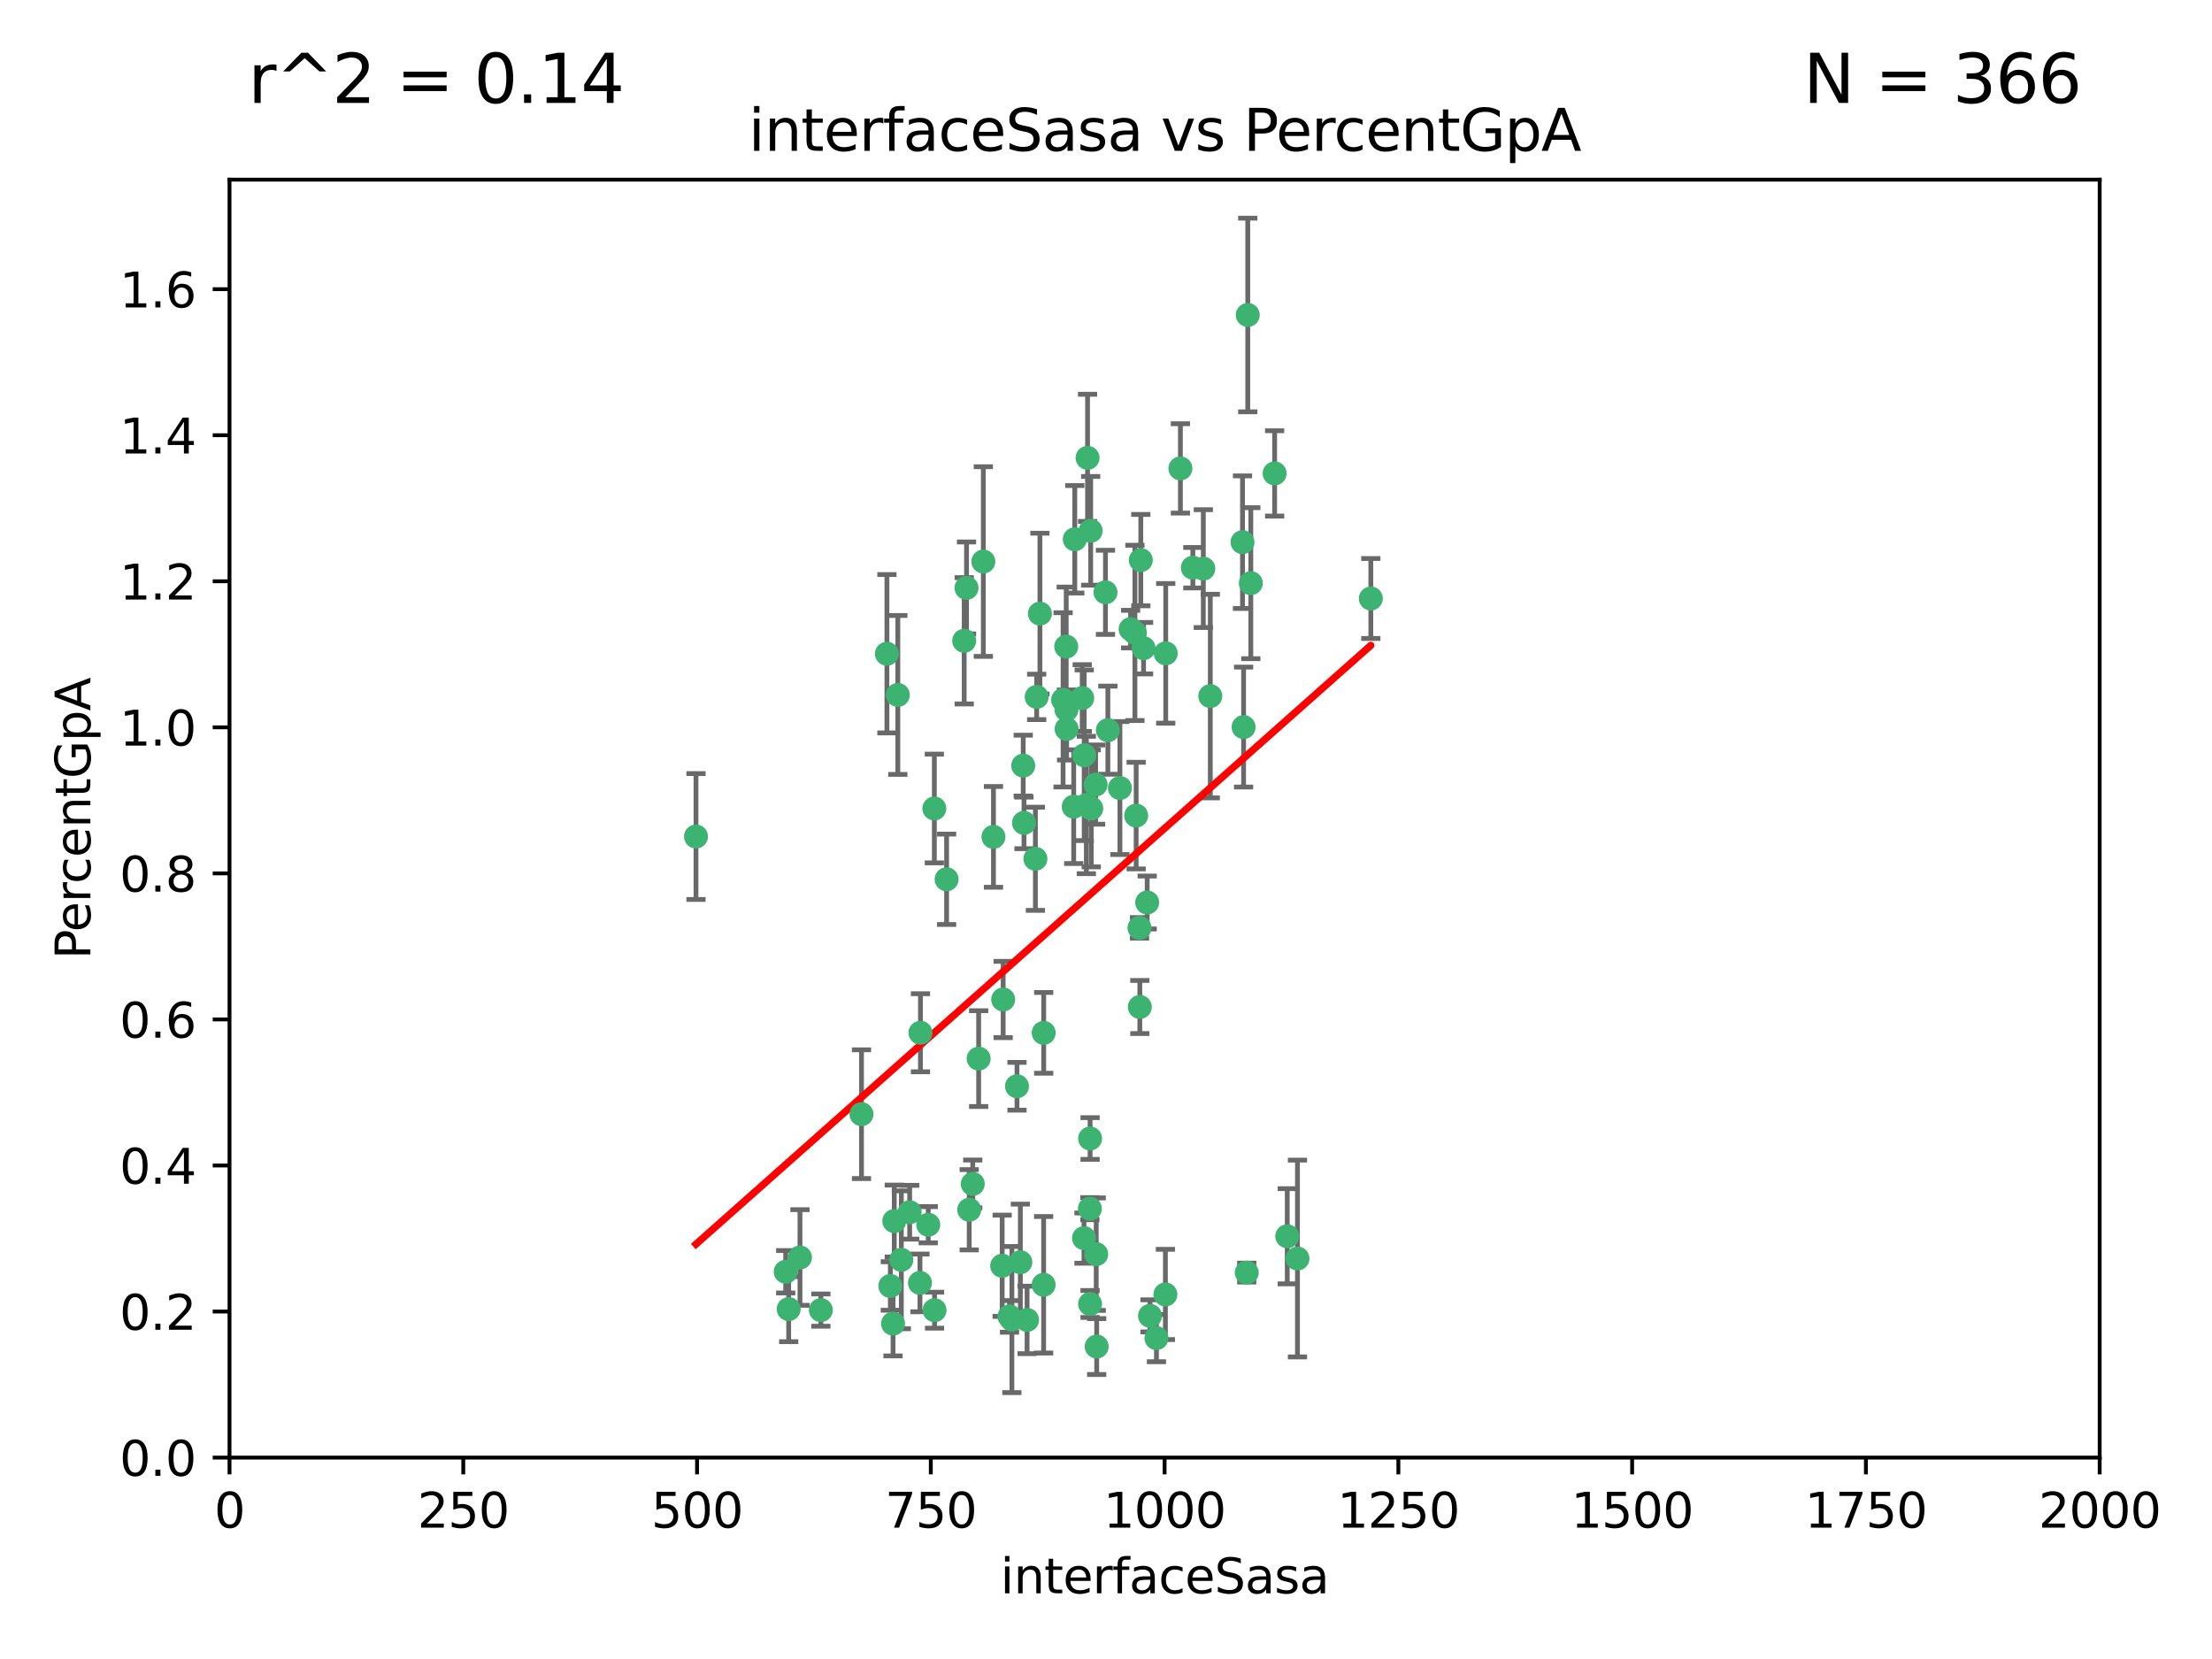 <?xml version="1.0" encoding="utf-8" standalone="no"?>
<!DOCTYPE svg PUBLIC "-//W3C//DTD SVG 1.1//EN"
  "http://www.w3.org/Graphics/SVG/1.1/DTD/svg11.dtd">
<svg xmlns:xlink="http://www.w3.org/1999/xlink" width="460.8pt" height="345.6pt" viewBox="0 0 460.8 345.6" xmlns="http://www.w3.org/2000/svg" version="1.1">
 <defs>
  <style type="text/css">*{stroke-linejoin: round; stroke-linecap: butt}</style>
 </defs>
 <g id="figure_1">
  <g id="patch_1">
   <path d="M 0 345.6 
L 460.8 345.6 
L 460.8 0 
L 0 0 
z
" style="fill: #ffffff"/>
  </g>
  <g id="axes_1">
   <g id="patch_2">
    <path d="M 47.81 303.64 
L 437.4 303.64 
L 437.4 37.422 
L 47.81 37.422 
z
" style="fill: #ffffff"/>
   </g>
   <g id="PathCollection_1">
    <defs>
     <path id="mfd1e3a8fa2" d="M 0 1.118 
C 0.297 1.118 0.581 1 0.791 0.791 
C 1 0.581 1.118 0.297 1.118 0 
C 1.118 -0.297 1 -0.581 0.791 -0.791 
C 0.581 -1 0.297 -1.118 0 -1.118 
C -0.297 -1.118 -0.581 -1 -0.791 -0.791 
C -1 -0.581 -1.118 -0.297 -1.118 0 
C -1.118 0.297 -1 0.581 -0.791 0.791 
C -0.581 1 -0.297 1.118 0 1.118 
z
" style="stroke: #3cb371"/>
    </defs>
    <g clip-path="url(#pb6d4884476)">
     <use xlink:href="#mfd1e3a8fa2" x="258.839" y="112.942" style="fill: #3cb371; stroke: #3cb371"/>
     <use xlink:href="#mfd1e3a8fa2" x="235.526" y="131.055" style="fill: #3cb371; stroke: #3cb371"/>
     <use xlink:href="#mfd1e3a8fa2" x="265.53" y="98.62" style="fill: #3cb371; stroke: #3cb371"/>
     <use xlink:href="#mfd1e3a8fa2" x="225.86" y="157.336" style="fill: #3cb371; stroke: #3cb371"/>
     <use xlink:href="#mfd1e3a8fa2" x="259.065" y="151.463" style="fill: #3cb371; stroke: #3cb371"/>
     <use xlink:href="#mfd1e3a8fa2" x="259.932" y="65.615" style="fill: #3cb371; stroke: #3cb371"/>
     <use xlink:href="#mfd1e3a8fa2" x="242.845" y="136.104" style="fill: #3cb371; stroke: #3cb371"/>
     <use xlink:href="#mfd1e3a8fa2" x="216.635" y="127.827" style="fill: #3cb371; stroke: #3cb371"/>
     <use xlink:href="#mfd1e3a8fa2" x="163.676" y="264.929" style="fill: #3cb371; stroke: #3cb371"/>
     <use xlink:href="#mfd1e3a8fa2" x="250.675" y="118.454" style="fill: #3cb371; stroke: #3cb371"/>
     <use xlink:href="#mfd1e3a8fa2" x="233.3" y="164.163" style="fill: #3cb371; stroke: #3cb371"/>
     <use xlink:href="#mfd1e3a8fa2" x="222.161" y="147.824" style="fill: #3cb371; stroke: #3cb371"/>
     <use xlink:href="#mfd1e3a8fa2" x="221.458" y="145.792" style="fill: #3cb371; stroke: #3cb371"/>
     <use xlink:href="#mfd1e3a8fa2" x="238.226" y="135.027" style="fill: #3cb371; stroke: #3cb371"/>
     <use xlink:href="#mfd1e3a8fa2" x="236.422" y="131.841" style="fill: #3cb371; stroke: #3cb371"/>
     <use xlink:href="#mfd1e3a8fa2" x="226.558" y="95.379" style="fill: #3cb371; stroke: #3cb371"/>
     <use xlink:href="#mfd1e3a8fa2" x="223.671" y="168.047" style="fill: #3cb371; stroke: #3cb371"/>
     <use xlink:href="#mfd1e3a8fa2" x="248.492" y="118.263" style="fill: #3cb371; stroke: #3cb371"/>
     <use xlink:href="#mfd1e3a8fa2" x="223.897" y="112.342" style="fill: #3cb371; stroke: #3cb371"/>
     <use xlink:href="#mfd1e3a8fa2" x="225.446" y="145.415" style="fill: #3cb371; stroke: #3cb371"/>
     <use xlink:href="#mfd1e3a8fa2" x="230.29" y="123.393" style="fill: #3cb371; stroke: #3cb371"/>
     <use xlink:href="#mfd1e3a8fa2" x="200.86" y="133.489" style="fill: #3cb371; stroke: #3cb371"/>
     <use xlink:href="#mfd1e3a8fa2" x="217.42" y="215.165" style="fill: #3cb371; stroke: #3cb371"/>
     <use xlink:href="#mfd1e3a8fa2" x="237.649" y="116.68" style="fill: #3cb371; stroke: #3cb371"/>
     <use xlink:href="#mfd1e3a8fa2" x="259.72" y="265.102" style="fill: #3cb371; stroke: #3cb371"/>
     <use xlink:href="#mfd1e3a8fa2" x="213.316" y="171.425" style="fill: #3cb371; stroke: #3cb371"/>
     <use xlink:href="#mfd1e3a8fa2" x="204.848" y="116.981" style="fill: #3cb371; stroke: #3cb371"/>
     <use xlink:href="#mfd1e3a8fa2" x="245.901" y="97.58" style="fill: #3cb371; stroke: #3cb371"/>
     <use xlink:href="#mfd1e3a8fa2" x="285.569" y="124.676" style="fill: #3cb371; stroke: #3cb371"/>
     <use xlink:href="#mfd1e3a8fa2" x="215.957" y="145.177" style="fill: #3cb371; stroke: #3cb371"/>
     <use xlink:href="#mfd1e3a8fa2" x="194.641" y="168.424" style="fill: #3cb371; stroke: #3cb371"/>
     <use xlink:href="#mfd1e3a8fa2" x="191.75" y="215.142" style="fill: #3cb371; stroke: #3cb371"/>
     <use xlink:href="#mfd1e3a8fa2" x="184.761" y="136.185" style="fill: #3cb371; stroke: #3cb371"/>
     <use xlink:href="#mfd1e3a8fa2" x="228.364" y="261.265" style="fill: #3cb371; stroke: #3cb371"/>
     <use xlink:href="#mfd1e3a8fa2" x="213.156" y="159.493" style="fill: #3cb371; stroke: #3cb371"/>
     <use xlink:href="#mfd1e3a8fa2" x="222.113" y="134.696" style="fill: #3cb371; stroke: #3cb371"/>
     <use xlink:href="#mfd1e3a8fa2" x="215.692" y="178.902" style="fill: #3cb371; stroke: #3cb371"/>
     <use xlink:href="#mfd1e3a8fa2" x="194.683" y="272.938" style="fill: #3cb371; stroke: #3cb371"/>
     <use xlink:href="#mfd1e3a8fa2" x="268.16" y="257.534" style="fill: #3cb371; stroke: #3cb371"/>
     <use xlink:href="#mfd1e3a8fa2" x="228.237" y="163.444" style="fill: #3cb371; stroke: #3cb371"/>
     <use xlink:href="#mfd1e3a8fa2" x="222.194" y="151.842" style="fill: #3cb371; stroke: #3cb371"/>
     <use xlink:href="#mfd1e3a8fa2" x="225.816" y="257.921" style="fill: #3cb371; stroke: #3cb371"/>
     <use xlink:href="#mfd1e3a8fa2" x="212.558" y="262.942" style="fill: #3cb371; stroke: #3cb371"/>
     <use xlink:href="#mfd1e3a8fa2" x="202.643" y="246.632" style="fill: #3cb371; stroke: #3cb371"/>
     <use xlink:href="#mfd1e3a8fa2" x="185.474" y="267.892" style="fill: #3cb371; stroke: #3cb371"/>
     <use xlink:href="#mfd1e3a8fa2" x="237.381" y="193.294" style="fill: #3cb371; stroke: #3cb371"/>
     <use xlink:href="#mfd1e3a8fa2" x="197.192" y="183.172" style="fill: #3cb371; stroke: #3cb371"/>
     <use xlink:href="#mfd1e3a8fa2" x="227.088" y="237.171" style="fill: #3cb371; stroke: #3cb371"/>
     <use xlink:href="#mfd1e3a8fa2" x="208.978" y="208.21" style="fill: #3cb371; stroke: #3cb371"/>
     <use xlink:href="#mfd1e3a8fa2" x="239.57" y="274.114" style="fill: #3cb371; stroke: #3cb371"/>
     <use xlink:href="#mfd1e3a8fa2" x="227.208" y="110.578" style="fill: #3cb371; stroke: #3cb371"/>
     <use xlink:href="#mfd1e3a8fa2" x="260.569" y="121.483" style="fill: #3cb371; stroke: #3cb371"/>
     <use xlink:href="#mfd1e3a8fa2" x="227.082" y="271.638" style="fill: #3cb371; stroke: #3cb371"/>
     <use xlink:href="#mfd1e3a8fa2" x="191.645" y="267.254" style="fill: #3cb371; stroke: #3cb371"/>
     <use xlink:href="#mfd1e3a8fa2" x="230.787" y="152.109" style="fill: #3cb371; stroke: #3cb371"/>
     <use xlink:href="#mfd1e3a8fa2" x="228.459" y="280.509" style="fill: #3cb371; stroke: #3cb371"/>
     <use xlink:href="#mfd1e3a8fa2" x="210.3" y="274.228" style="fill: #3cb371; stroke: #3cb371"/>
     <use xlink:href="#mfd1e3a8fa2" x="186.037" y="275.736" style="fill: #3cb371; stroke: #3cb371"/>
     <use xlink:href="#mfd1e3a8fa2" x="217.408" y="267.641" style="fill: #3cb371; stroke: #3cb371"/>
     <use xlink:href="#mfd1e3a8fa2" x="236.683" y="169.904" style="fill: #3cb371; stroke: #3cb371"/>
     <use xlink:href="#mfd1e3a8fa2" x="193.369" y="255.135" style="fill: #3cb371; stroke: #3cb371"/>
     <use xlink:href="#mfd1e3a8fa2" x="206.956" y="174.337" style="fill: #3cb371; stroke: #3cb371"/>
     <use xlink:href="#mfd1e3a8fa2" x="270.285" y="262.174" style="fill: #3cb371; stroke: #3cb371"/>
     <use xlink:href="#mfd1e3a8fa2" x="237.447" y="209.773" style="fill: #3cb371; stroke: #3cb371"/>
     <use xlink:href="#mfd1e3a8fa2" x="240.91" y="278.754" style="fill: #3cb371; stroke: #3cb371"/>
     <use xlink:href="#mfd1e3a8fa2" x="211.857" y="226.289" style="fill: #3cb371; stroke: #3cb371"/>
     <use xlink:href="#mfd1e3a8fa2" x="242.774" y="269.657" style="fill: #3cb371; stroke: #3cb371"/>
     <use xlink:href="#mfd1e3a8fa2" x="203.87" y="220.526" style="fill: #3cb371; stroke: #3cb371"/>
     <use xlink:href="#mfd1e3a8fa2" x="227.327" y="168.402" style="fill: #3cb371; stroke: #3cb371"/>
     <use xlink:href="#mfd1e3a8fa2" x="186.294" y="254.366" style="fill: #3cb371; stroke: #3cb371"/>
     <use xlink:href="#mfd1e3a8fa2" x="238.978" y="188.006" style="fill: #3cb371; stroke: #3cb371"/>
     <use xlink:href="#mfd1e3a8fa2" x="210.795" y="274.885" style="fill: #3cb371; stroke: #3cb371"/>
     <use xlink:href="#mfd1e3a8fa2" x="166.649" y="261.957" style="fill: #3cb371; stroke: #3cb371"/>
     <use xlink:href="#mfd1e3a8fa2" x="179.464" y="232.104" style="fill: #3cb371; stroke: #3cb371"/>
     <use xlink:href="#mfd1e3a8fa2" x="164.297" y="272.713" style="fill: #3cb371; stroke: #3cb371"/>
     <use xlink:href="#mfd1e3a8fa2" x="187.764" y="262.444" style="fill: #3cb371; stroke: #3cb371"/>
     <use xlink:href="#mfd1e3a8fa2" x="226.307" y="167.694" style="fill: #3cb371; stroke: #3cb371"/>
     <use xlink:href="#mfd1e3a8fa2" x="201.345" y="122.472" style="fill: #3cb371; stroke: #3cb371"/>
     <use xlink:href="#mfd1e3a8fa2" x="213.96" y="274.966" style="fill: #3cb371; stroke: #3cb371"/>
     <use xlink:href="#mfd1e3a8fa2" x="187.034" y="144.768" style="fill: #3cb371; stroke: #3cb371"/>
     <use xlink:href="#mfd1e3a8fa2" x="252.125" y="145.01" style="fill: #3cb371; stroke: #3cb371"/>
     <use xlink:href="#mfd1e3a8fa2" x="208.769" y="263.683" style="fill: #3cb371; stroke: #3cb371"/>
     <use xlink:href="#mfd1e3a8fa2" x="201.905" y="252.017" style="fill: #3cb371; stroke: #3cb371"/>
     <use xlink:href="#mfd1e3a8fa2" x="189.5" y="252.531" style="fill: #3cb371; stroke: #3cb371"/>
     <use xlink:href="#mfd1e3a8fa2" x="227.039" y="251.787" style="fill: #3cb371; stroke: #3cb371"/>
     <use xlink:href="#mfd1e3a8fa2" x="171" y="272.919" style="fill: #3cb371; stroke: #3cb371"/>
     <use xlink:href="#mfd1e3a8fa2" x="144.987" y="174.262" style="fill: #3cb371; stroke: #3cb371"/>
    </g>
   </g>
   <g id="matplotlib.axis_1">
    <g id="xtick_1">
     <g id="line2d_1">
      <defs>
       <path id="m65f163ac47" d="M 0 0 
L 0 3.5 
" style="stroke: #000000; stroke-width: 0.8"/>
      </defs>
      <g>
       <use xlink:href="#m65f163ac47" x="47.81" y="303.64" style="stroke: #000000; stroke-width: 0.8"/>
      </g>
     </g>
     <g id="text_1">
      <!-- 0 -->
      <g transform="translate(44.629 318.238)scale(0.1 -0.1)">
       <defs>
        <path id="DejaVuSans-30" d="M 2034 4250 
Q 1547 4250 1301 3770 
Q 1056 3291 1056 2328 
Q 1056 1369 1301 889 
Q 1547 409 2034 409 
Q 2525 409 2770 889 
Q 3016 1369 3016 2328 
Q 3016 3291 2770 3770 
Q 2525 4250 2034 4250 
z
M 2034 4750 
Q 2819 4750 3233 4129 
Q 3647 3509 3647 2328 
Q 3647 1150 3233 529 
Q 2819 -91 2034 -91 
Q 1250 -91 836 529 
Q 422 1150 422 2328 
Q 422 3509 836 4129 
Q 1250 4750 2034 4750 
z
" transform="scale(0.016)"/>
       </defs>
       <use xlink:href="#DejaVuSans-30"/>
      </g>
     </g>
    </g>
    <g id="xtick_2">
     <g id="line2d_2">
      <g>
       <use xlink:href="#m65f163ac47" x="96.509" y="303.64" style="stroke: #000000; stroke-width: 0.8"/>
      </g>
     </g>
     <g id="text_2">
      <!-- 250 -->
      <g transform="translate(86.965 318.238)scale(0.1 -0.1)">
       <defs>
        <path id="DejaVuSans-32" d="M 1228 531 
L 3431 531 
L 3431 0 
L 469 0 
L 469 531 
Q 828 903 1448 1529 
Q 2069 2156 2228 2338 
Q 2531 2678 2651 2914 
Q 2772 3150 2772 3378 
Q 2772 3750 2511 3984 
Q 2250 4219 1831 4219 
Q 1534 4219 1204 4116 
Q 875 4013 500 3803 
L 500 4441 
Q 881 4594 1212 4672 
Q 1544 4750 1819 4750 
Q 2544 4750 2975 4387 
Q 3406 4025 3406 3419 
Q 3406 3131 3298 2873 
Q 3191 2616 2906 2266 
Q 2828 2175 2409 1742 
Q 1991 1309 1228 531 
z
" transform="scale(0.016)"/>
        <path id="DejaVuSans-35" d="M 691 4666 
L 3169 4666 
L 3169 4134 
L 1269 4134 
L 1269 2991 
Q 1406 3038 1543 3061 
Q 1681 3084 1819 3084 
Q 2600 3084 3056 2656 
Q 3513 2228 3513 1497 
Q 3513 744 3044 326 
Q 2575 -91 1722 -91 
Q 1428 -91 1123 -41 
Q 819 9 494 109 
L 494 744 
Q 775 591 1075 516 
Q 1375 441 1709 441 
Q 2250 441 2565 725 
Q 2881 1009 2881 1497 
Q 2881 1984 2565 2268 
Q 2250 2553 1709 2553 
Q 1456 2553 1204 2497 
Q 953 2441 691 2322 
L 691 4666 
z
" transform="scale(0.016)"/>
       </defs>
       <use xlink:href="#DejaVuSans-32"/>
       <use xlink:href="#DejaVuSans-35" x="63.623"/>
       <use xlink:href="#DejaVuSans-30" x="127.246"/>
      </g>
     </g>
    </g>
    <g id="xtick_3">
     <g id="line2d_3">
      <g>
       <use xlink:href="#m65f163ac47" x="145.208" y="303.64" style="stroke: #000000; stroke-width: 0.8"/>
      </g>
     </g>
     <g id="text_3">
      <!-- 500 -->
      <g transform="translate(135.664 318.238)scale(0.1 -0.1)">
       <use xlink:href="#DejaVuSans-35"/>
       <use xlink:href="#DejaVuSans-30" x="63.623"/>
       <use xlink:href="#DejaVuSans-30" x="127.246"/>
      </g>
     </g>
    </g>
    <g id="xtick_4">
     <g id="line2d_4">
      <g>
       <use xlink:href="#m65f163ac47" x="193.906" y="303.64" style="stroke: #000000; stroke-width: 0.8"/>
      </g>
     </g>
     <g id="text_4">
      <!-- 750 -->
      <g transform="translate(184.363 318.238)scale(0.1 -0.1)">
       <defs>
        <path id="DejaVuSans-37" d="M 525 4666 
L 3525 4666 
L 3525 4397 
L 1831 0 
L 1172 0 
L 2766 4134 
L 525 4134 
L 525 4666 
z
" transform="scale(0.016)"/>
       </defs>
       <use xlink:href="#DejaVuSans-37"/>
       <use xlink:href="#DejaVuSans-35" x="63.623"/>
       <use xlink:href="#DejaVuSans-30" x="127.246"/>
      </g>
     </g>
    </g>
    <g id="xtick_5">
     <g id="line2d_5">
      <g>
       <use xlink:href="#m65f163ac47" x="242.605" y="303.64" style="stroke: #000000; stroke-width: 0.8"/>
      </g>
     </g>
     <g id="text_5">
      <!-- 1000 -->
      <g transform="translate(229.88 318.238)scale(0.1 -0.1)">
       <defs>
        <path id="DejaVuSans-31" d="M 794 531 
L 1825 531 
L 1825 4091 
L 703 3866 
L 703 4441 
L 1819 4666 
L 2450 4666 
L 2450 531 
L 3481 531 
L 3481 0 
L 794 0 
L 794 531 
z
" transform="scale(0.016)"/>
       </defs>
       <use xlink:href="#DejaVuSans-31"/>
       <use xlink:href="#DejaVuSans-30" x="63.623"/>
       <use xlink:href="#DejaVuSans-30" x="127.246"/>
       <use xlink:href="#DejaVuSans-30" x="190.869"/>
      </g>
     </g>
    </g>
    <g id="xtick_6">
     <g id="line2d_6">
      <g>
       <use xlink:href="#m65f163ac47" x="291.304" y="303.64" style="stroke: #000000; stroke-width: 0.8"/>
      </g>
     </g>
     <g id="text_6">
      <!-- 1250 -->
      <g transform="translate(278.579 318.238)scale(0.1 -0.1)">
       <use xlink:href="#DejaVuSans-31"/>
       <use xlink:href="#DejaVuSans-32" x="63.623"/>
       <use xlink:href="#DejaVuSans-35" x="127.246"/>
       <use xlink:href="#DejaVuSans-30" x="190.869"/>
      </g>
     </g>
    </g>
    <g id="xtick_7">
     <g id="line2d_7">
      <g>
       <use xlink:href="#m65f163ac47" x="340.002" y="303.64" style="stroke: #000000; stroke-width: 0.8"/>
      </g>
     </g>
     <g id="text_7">
      <!-- 1500 -->
      <g transform="translate(327.277 318.238)scale(0.1 -0.1)">
       <use xlink:href="#DejaVuSans-31"/>
       <use xlink:href="#DejaVuSans-35" x="63.623"/>
       <use xlink:href="#DejaVuSans-30" x="127.246"/>
       <use xlink:href="#DejaVuSans-30" x="190.869"/>
      </g>
     </g>
    </g>
    <g id="xtick_8">
     <g id="line2d_8">
      <g>
       <use xlink:href="#m65f163ac47" x="388.701" y="303.64" style="stroke: #000000; stroke-width: 0.8"/>
      </g>
     </g>
     <g id="text_8">
      <!-- 1750 -->
      <g transform="translate(375.976 318.238)scale(0.1 -0.1)">
       <use xlink:href="#DejaVuSans-31"/>
       <use xlink:href="#DejaVuSans-37" x="63.623"/>
       <use xlink:href="#DejaVuSans-35" x="127.246"/>
       <use xlink:href="#DejaVuSans-30" x="190.869"/>
      </g>
     </g>
    </g>
    <g id="xtick_9">
     <g id="line2d_9">
      <g>
       <use xlink:href="#m65f163ac47" x="437.4" y="303.64" style="stroke: #000000; stroke-width: 0.8"/>
      </g>
     </g>
     <g id="text_9">
      <!-- 2000 -->
      <g transform="translate(424.675 318.238)scale(0.1 -0.1)">
       <use xlink:href="#DejaVuSans-32"/>
       <use xlink:href="#DejaVuSans-30" x="63.623"/>
       <use xlink:href="#DejaVuSans-30" x="127.246"/>
       <use xlink:href="#DejaVuSans-30" x="190.869"/>
      </g>
     </g>
    </g>
    <g id="text_10">
     <!-- interfaceSasa -->
     <g transform="translate(208.398 331.917)scale(0.1 -0.1)">
      <defs>
       <path id="DejaVuSans-69" d="M 603 3500 
L 1178 3500 
L 1178 0 
L 603 0 
L 603 3500 
z
M 603 4863 
L 1178 4863 
L 1178 4134 
L 603 4134 
L 603 4863 
z
" transform="scale(0.016)"/>
       <path id="DejaVuSans-6e" d="M 3513 2113 
L 3513 0 
L 2938 0 
L 2938 2094 
Q 2938 2591 2744 2837 
Q 2550 3084 2163 3084 
Q 1697 3084 1428 2787 
Q 1159 2491 1159 1978 
L 1159 0 
L 581 0 
L 581 3500 
L 1159 3500 
L 1159 2956 
Q 1366 3272 1645 3428 
Q 1925 3584 2291 3584 
Q 2894 3584 3203 3211 
Q 3513 2838 3513 2113 
z
" transform="scale(0.016)"/>
       <path id="DejaVuSans-74" d="M 1172 4494 
L 1172 3500 
L 2356 3500 
L 2356 3053 
L 1172 3053 
L 1172 1153 
Q 1172 725 1289 603 
Q 1406 481 1766 481 
L 2356 481 
L 2356 0 
L 1766 0 
Q 1100 0 847 248 
Q 594 497 594 1153 
L 594 3053 
L 172 3053 
L 172 3500 
L 594 3500 
L 594 4494 
L 1172 4494 
z
" transform="scale(0.016)"/>
       <path id="DejaVuSans-65" d="M 3597 1894 
L 3597 1613 
L 953 1613 
Q 991 1019 1311 708 
Q 1631 397 2203 397 
Q 2534 397 2845 478 
Q 3156 559 3463 722 
L 3463 178 
Q 3153 47 2828 -22 
Q 2503 -91 2169 -91 
Q 1331 -91 842 396 
Q 353 884 353 1716 
Q 353 2575 817 3079 
Q 1281 3584 2069 3584 
Q 2775 3584 3186 3129 
Q 3597 2675 3597 1894 
z
M 3022 2063 
Q 3016 2534 2758 2815 
Q 2500 3097 2075 3097 
Q 1594 3097 1305 2825 
Q 1016 2553 972 2059 
L 3022 2063 
z
" transform="scale(0.016)"/>
       <path id="DejaVuSans-72" d="M 2631 2963 
Q 2534 3019 2420 3045 
Q 2306 3072 2169 3072 
Q 1681 3072 1420 2755 
Q 1159 2438 1159 1844 
L 1159 0 
L 581 0 
L 581 3500 
L 1159 3500 
L 1159 2956 
Q 1341 3275 1631 3429 
Q 1922 3584 2338 3584 
Q 2397 3584 2469 3576 
Q 2541 3569 2628 3553 
L 2631 2963 
z
" transform="scale(0.016)"/>
       <path id="DejaVuSans-66" d="M 2375 4863 
L 2375 4384 
L 1825 4384 
Q 1516 4384 1395 4259 
Q 1275 4134 1275 3809 
L 1275 3500 
L 2222 3500 
L 2222 3053 
L 1275 3053 
L 1275 0 
L 697 0 
L 697 3053 
L 147 3053 
L 147 3500 
L 697 3500 
L 697 3744 
Q 697 4328 969 4595 
Q 1241 4863 1831 4863 
L 2375 4863 
z
" transform="scale(0.016)"/>
       <path id="DejaVuSans-61" d="M 2194 1759 
Q 1497 1759 1228 1600 
Q 959 1441 959 1056 
Q 959 750 1161 570 
Q 1363 391 1709 391 
Q 2188 391 2477 730 
Q 2766 1069 2766 1631 
L 2766 1759 
L 2194 1759 
z
M 3341 1997 
L 3341 0 
L 2766 0 
L 2766 531 
Q 2569 213 2275 61 
Q 1981 -91 1556 -91 
Q 1019 -91 701 211 
Q 384 513 384 1019 
Q 384 1609 779 1909 
Q 1175 2209 1959 2209 
L 2766 2209 
L 2766 2266 
Q 2766 2663 2505 2880 
Q 2244 3097 1772 3097 
Q 1472 3097 1187 3025 
Q 903 2953 641 2809 
L 641 3341 
Q 956 3463 1253 3523 
Q 1550 3584 1831 3584 
Q 2591 3584 2966 3190 
Q 3341 2797 3341 1997 
z
" transform="scale(0.016)"/>
       <path id="DejaVuSans-63" d="M 3122 3366 
L 3122 2828 
Q 2878 2963 2633 3030 
Q 2388 3097 2138 3097 
Q 1578 3097 1268 2742 
Q 959 2388 959 1747 
Q 959 1106 1268 751 
Q 1578 397 2138 397 
Q 2388 397 2633 464 
Q 2878 531 3122 666 
L 3122 134 
Q 2881 22 2623 -34 
Q 2366 -91 2075 -91 
Q 1284 -91 818 406 
Q 353 903 353 1747 
Q 353 2603 823 3093 
Q 1294 3584 2113 3584 
Q 2378 3584 2631 3529 
Q 2884 3475 3122 3366 
z
" transform="scale(0.016)"/>
       <path id="DejaVuSans-53" d="M 3425 4513 
L 3425 3897 
Q 3066 4069 2747 4153 
Q 2428 4238 2131 4238 
Q 1616 4238 1336 4038 
Q 1056 3838 1056 3469 
Q 1056 3159 1242 3001 
Q 1428 2844 1947 2747 
L 2328 2669 
Q 3034 2534 3370 2195 
Q 3706 1856 3706 1288 
Q 3706 609 3251 259 
Q 2797 -91 1919 -91 
Q 1588 -91 1214 -16 
Q 841 59 441 206 
L 441 856 
Q 825 641 1194 531 
Q 1563 422 1919 422 
Q 2459 422 2753 634 
Q 3047 847 3047 1241 
Q 3047 1584 2836 1778 
Q 2625 1972 2144 2069 
L 1759 2144 
Q 1053 2284 737 2584 
Q 422 2884 422 3419 
Q 422 4038 858 4394 
Q 1294 4750 2059 4750 
Q 2388 4750 2728 4690 
Q 3069 4631 3425 4513 
z
" transform="scale(0.016)"/>
       <path id="DejaVuSans-73" d="M 2834 3397 
L 2834 2853 
Q 2591 2978 2328 3040 
Q 2066 3103 1784 3103 
Q 1356 3103 1142 2972 
Q 928 2841 928 2578 
Q 928 2378 1081 2264 
Q 1234 2150 1697 2047 
L 1894 2003 
Q 2506 1872 2764 1633 
Q 3022 1394 3022 966 
Q 3022 478 2636 193 
Q 2250 -91 1575 -91 
Q 1294 -91 989 -36 
Q 684 19 347 128 
L 347 722 
Q 666 556 975 473 
Q 1284 391 1588 391 
Q 1994 391 2212 530 
Q 2431 669 2431 922 
Q 2431 1156 2273 1281 
Q 2116 1406 1581 1522 
L 1381 1569 
Q 847 1681 609 1914 
Q 372 2147 372 2553 
Q 372 3047 722 3315 
Q 1072 3584 1716 3584 
Q 2034 3584 2315 3537 
Q 2597 3491 2834 3397 
z
" transform="scale(0.016)"/>
      </defs>
      <use xlink:href="#DejaVuSans-69"/>
      <use xlink:href="#DejaVuSans-6e" x="27.783"/>
      <use xlink:href="#DejaVuSans-74" x="91.162"/>
      <use xlink:href="#DejaVuSans-65" x="130.371"/>
      <use xlink:href="#DejaVuSans-72" x="191.895"/>
      <use xlink:href="#DejaVuSans-66" x="233.008"/>
      <use xlink:href="#DejaVuSans-61" x="268.213"/>
      <use xlink:href="#DejaVuSans-63" x="329.492"/>
      <use xlink:href="#DejaVuSans-65" x="384.473"/>
      <use xlink:href="#DejaVuSans-53" x="445.996"/>
      <use xlink:href="#DejaVuSans-61" x="509.473"/>
      <use xlink:href="#DejaVuSans-73" x="570.752"/>
      <use xlink:href="#DejaVuSans-61" x="622.852"/>
     </g>
    </g>
   </g>
   <g id="matplotlib.axis_2">
    <g id="ytick_1">
     <g id="line2d_10">
      <defs>
       <path id="m3a28534edf" d="M 0 0 
L -3.5 0 
" style="stroke: #000000; stroke-width: 0.8"/>
      </defs>
      <g>
       <use xlink:href="#m3a28534edf" x="47.81" y="303.64" style="stroke: #000000; stroke-width: 0.8"/>
      </g>
     </g>
     <g id="text_11">
      <!-- 0.0 -->
      <g transform="translate(24.907 307.439)scale(0.1 -0.1)">
       <defs>
        <path id="DejaVuSans-2e" d="M 684 794 
L 1344 794 
L 1344 0 
L 684 0 
L 684 794 
z
" transform="scale(0.016)"/>
       </defs>
       <use xlink:href="#DejaVuSans-30"/>
       <use xlink:href="#DejaVuSans-2e" x="63.623"/>
       <use xlink:href="#DejaVuSans-30" x="95.41"/>
      </g>
     </g>
    </g>
    <g id="ytick_2">
     <g id="line2d_11">
      <g>
       <use xlink:href="#m3a28534edf" x="47.81" y="273.215" style="stroke: #000000; stroke-width: 0.8"/>
      </g>
     </g>
     <g id="text_12">
      <!-- 0.2 -->
      <g transform="translate(24.907 277.014)scale(0.1 -0.1)">
       <use xlink:href="#DejaVuSans-30"/>
       <use xlink:href="#DejaVuSans-2e" x="63.623"/>
       <use xlink:href="#DejaVuSans-32" x="95.41"/>
      </g>
     </g>
    </g>
    <g id="ytick_3">
     <g id="line2d_12">
      <g>
       <use xlink:href="#m3a28534edf" x="47.81" y="242.79" style="stroke: #000000; stroke-width: 0.8"/>
      </g>
     </g>
     <g id="text_13">
      <!-- 0.4 -->
      <g transform="translate(24.907 246.589)scale(0.1 -0.1)">
       <defs>
        <path id="DejaVuSans-34" d="M 2419 4116 
L 825 1625 
L 2419 1625 
L 2419 4116 
z
M 2253 4666 
L 3047 4666 
L 3047 1625 
L 3713 1625 
L 3713 1100 
L 3047 1100 
L 3047 0 
L 2419 0 
L 2419 1100 
L 313 1100 
L 313 1709 
L 2253 4666 
z
" transform="scale(0.016)"/>
       </defs>
       <use xlink:href="#DejaVuSans-30"/>
       <use xlink:href="#DejaVuSans-2e" x="63.623"/>
       <use xlink:href="#DejaVuSans-34" x="95.41"/>
      </g>
     </g>
    </g>
    <g id="ytick_4">
     <g id="line2d_13">
      <g>
       <use xlink:href="#m3a28534edf" x="47.81" y="212.365" style="stroke: #000000; stroke-width: 0.8"/>
      </g>
     </g>
     <g id="text_14">
      <!-- 0.6 -->
      <g transform="translate(24.907 216.164)scale(0.1 -0.1)">
       <defs>
        <path id="DejaVuSans-36" d="M 2113 2584 
Q 1688 2584 1439 2293 
Q 1191 2003 1191 1497 
Q 1191 994 1439 701 
Q 1688 409 2113 409 
Q 2538 409 2786 701 
Q 3034 994 3034 1497 
Q 3034 2003 2786 2293 
Q 2538 2584 2113 2584 
z
M 3366 4563 
L 3366 3988 
Q 3128 4100 2886 4159 
Q 2644 4219 2406 4219 
Q 1781 4219 1451 3797 
Q 1122 3375 1075 2522 
Q 1259 2794 1537 2939 
Q 1816 3084 2150 3084 
Q 2853 3084 3261 2657 
Q 3669 2231 3669 1497 
Q 3669 778 3244 343 
Q 2819 -91 2113 -91 
Q 1303 -91 875 529 
Q 447 1150 447 2328 
Q 447 3434 972 4092 
Q 1497 4750 2381 4750 
Q 2619 4750 2861 4703 
Q 3103 4656 3366 4563 
z
" transform="scale(0.016)"/>
       </defs>
       <use xlink:href="#DejaVuSans-30"/>
       <use xlink:href="#DejaVuSans-2e" x="63.623"/>
       <use xlink:href="#DejaVuSans-36" x="95.41"/>
      </g>
     </g>
    </g>
    <g id="ytick_5">
     <g id="line2d_14">
      <g>
       <use xlink:href="#m3a28534edf" x="47.81" y="181.94" style="stroke: #000000; stroke-width: 0.8"/>
      </g>
     </g>
     <g id="text_15">
      <!-- 0.8 -->
      <g transform="translate(24.907 185.739)scale(0.1 -0.1)">
       <defs>
        <path id="DejaVuSans-38" d="M 2034 2216 
Q 1584 2216 1326 1975 
Q 1069 1734 1069 1313 
Q 1069 891 1326 650 
Q 1584 409 2034 409 
Q 2484 409 2743 651 
Q 3003 894 3003 1313 
Q 3003 1734 2745 1975 
Q 2488 2216 2034 2216 
z
M 1403 2484 
Q 997 2584 770 2862 
Q 544 3141 544 3541 
Q 544 4100 942 4425 
Q 1341 4750 2034 4750 
Q 2731 4750 3128 4425 
Q 3525 4100 3525 3541 
Q 3525 3141 3298 2862 
Q 3072 2584 2669 2484 
Q 3125 2378 3379 2068 
Q 3634 1759 3634 1313 
Q 3634 634 3220 271 
Q 2806 -91 2034 -91 
Q 1263 -91 848 271 
Q 434 634 434 1313 
Q 434 1759 690 2068 
Q 947 2378 1403 2484 
z
M 1172 3481 
Q 1172 3119 1398 2916 
Q 1625 2713 2034 2713 
Q 2441 2713 2670 2916 
Q 2900 3119 2900 3481 
Q 2900 3844 2670 4047 
Q 2441 4250 2034 4250 
Q 1625 4250 1398 4047 
Q 1172 3844 1172 3481 
z
" transform="scale(0.016)"/>
       </defs>
       <use xlink:href="#DejaVuSans-30"/>
       <use xlink:href="#DejaVuSans-2e" x="63.623"/>
       <use xlink:href="#DejaVuSans-38" x="95.41"/>
      </g>
     </g>
    </g>
    <g id="ytick_6">
     <g id="line2d_15">
      <g>
       <use xlink:href="#m3a28534edf" x="47.81" y="151.515" style="stroke: #000000; stroke-width: 0.8"/>
      </g>
     </g>
     <g id="text_16">
      <!-- 1.0 -->
      <g transform="translate(24.907 155.315)scale(0.1 -0.1)">
       <use xlink:href="#DejaVuSans-31"/>
       <use xlink:href="#DejaVuSans-2e" x="63.623"/>
       <use xlink:href="#DejaVuSans-30" x="95.41"/>
      </g>
     </g>
    </g>
    <g id="ytick_7">
     <g id="line2d_16">
      <g>
       <use xlink:href="#m3a28534edf" x="47.81" y="121.09" style="stroke: #000000; stroke-width: 0.8"/>
      </g>
     </g>
     <g id="text_17">
      <!-- 1.2 -->
      <g transform="translate(24.907 124.89)scale(0.1 -0.1)">
       <use xlink:href="#DejaVuSans-31"/>
       <use xlink:href="#DejaVuSans-2e" x="63.623"/>
       <use xlink:href="#DejaVuSans-32" x="95.41"/>
      </g>
     </g>
    </g>
    <g id="ytick_8">
     <g id="line2d_17">
      <g>
       <use xlink:href="#m3a28534edf" x="47.81" y="90.665" style="stroke: #000000; stroke-width: 0.8"/>
      </g>
     </g>
     <g id="text_18">
      <!-- 1.4 -->
      <g transform="translate(24.907 94.465)scale(0.1 -0.1)">
       <use xlink:href="#DejaVuSans-31"/>
       <use xlink:href="#DejaVuSans-2e" x="63.623"/>
       <use xlink:href="#DejaVuSans-34" x="95.41"/>
      </g>
     </g>
    </g>
    <g id="ytick_9">
     <g id="line2d_18">
      <g>
       <use xlink:href="#m3a28534edf" x="47.81" y="60.241" style="stroke: #000000; stroke-width: 0.8"/>
      </g>
     </g>
     <g id="text_19">
      <!-- 1.6 -->
      <g transform="translate(24.907 64.04)scale(0.1 -0.1)">
       <use xlink:href="#DejaVuSans-31"/>
       <use xlink:href="#DejaVuSans-2e" x="63.623"/>
       <use xlink:href="#DejaVuSans-36" x="95.41"/>
      </g>
     </g>
    </g>
    <g id="text_20">
     <!-- PercentGpA -->
     <g transform="translate(18.827 199.807)rotate(-90)scale(0.1 -0.1)">
      <defs>
       <path id="DejaVuSans-50" d="M 1259 4147 
L 1259 2394 
L 2053 2394 
Q 2494 2394 2734 2622 
Q 2975 2850 2975 3272 
Q 2975 3691 2734 3919 
Q 2494 4147 2053 4147 
L 1259 4147 
z
M 628 4666 
L 2053 4666 
Q 2838 4666 3239 4311 
Q 3641 3956 3641 3272 
Q 3641 2581 3239 2228 
Q 2838 1875 2053 1875 
L 1259 1875 
L 1259 0 
L 628 0 
L 628 4666 
z
" transform="scale(0.016)"/>
       <path id="DejaVuSans-47" d="M 3809 666 
L 3809 1919 
L 2778 1919 
L 2778 2438 
L 4434 2438 
L 4434 434 
Q 4069 175 3628 42 
Q 3188 -91 2688 -91 
Q 1594 -91 976 548 
Q 359 1188 359 2328 
Q 359 3472 976 4111 
Q 1594 4750 2688 4750 
Q 3144 4750 3555 4637 
Q 3966 4525 4313 4306 
L 4313 3634 
Q 3963 3931 3569 4081 
Q 3175 4231 2741 4231 
Q 1884 4231 1454 3753 
Q 1025 3275 1025 2328 
Q 1025 1384 1454 906 
Q 1884 428 2741 428 
Q 3075 428 3337 486 
Q 3600 544 3809 666 
z
" transform="scale(0.016)"/>
       <path id="DejaVuSans-70" d="M 1159 525 
L 1159 -1331 
L 581 -1331 
L 581 3500 
L 1159 3500 
L 1159 2969 
Q 1341 3281 1617 3432 
Q 1894 3584 2278 3584 
Q 2916 3584 3314 3078 
Q 3713 2572 3713 1747 
Q 3713 922 3314 415 
Q 2916 -91 2278 -91 
Q 1894 -91 1617 61 
Q 1341 213 1159 525 
z
M 3116 1747 
Q 3116 2381 2855 2742 
Q 2594 3103 2138 3103 
Q 1681 3103 1420 2742 
Q 1159 2381 1159 1747 
Q 1159 1113 1420 752 
Q 1681 391 2138 391 
Q 2594 391 2855 752 
Q 3116 1113 3116 1747 
z
" transform="scale(0.016)"/>
       <path id="DejaVuSans-41" d="M 2188 4044 
L 1331 1722 
L 3047 1722 
L 2188 4044 
z
M 1831 4666 
L 2547 4666 
L 4325 0 
L 3669 0 
L 3244 1197 
L 1141 1197 
L 716 0 
L 50 0 
L 1831 4666 
z
" transform="scale(0.016)"/>
      </defs>
      <use xlink:href="#DejaVuSans-50"/>
      <use xlink:href="#DejaVuSans-65" x="56.678"/>
      <use xlink:href="#DejaVuSans-72" x="118.201"/>
      <use xlink:href="#DejaVuSans-63" x="157.064"/>
      <use xlink:href="#DejaVuSans-65" x="212.045"/>
      <use xlink:href="#DejaVuSans-6e" x="273.568"/>
      <use xlink:href="#DejaVuSans-74" x="336.947"/>
      <use xlink:href="#DejaVuSans-47" x="376.156"/>
      <use xlink:href="#DejaVuSans-70" x="453.646"/>
      <use xlink:href="#DejaVuSans-41" x="517.123"/>
     </g>
    </g>
   </g>
   <g id="LineCollection_1">
    <path d="M 258.839 126.749 
L 258.839 99.136 
" clip-path="url(#pb6d4884476)" style="fill: none; stroke: #696969"/>
    <path d="M 235.526 134.965 
L 235.526 127.145 
" clip-path="url(#pb6d4884476)" style="fill: none; stroke: #696969"/>
    <path d="M 265.53 107.507 
L 265.53 89.732 
" clip-path="url(#pb6d4884476)" style="fill: none; stroke: #696969"/>
    <path d="M 225.86 175.112 
L 225.86 139.559 
" clip-path="url(#pb6d4884476)" style="fill: none; stroke: #696969"/>
    <path d="M 259.065 163.951 
L 259.065 138.975 
" clip-path="url(#pb6d4884476)" style="fill: none; stroke: #696969"/>
    <path d="M 259.932 85.786 
L 259.932 45.445 
" clip-path="url(#pb6d4884476)" style="fill: none; stroke: #696969"/>
    <path d="M 242.845 150.651 
L 242.845 121.557 
" clip-path="url(#pb6d4884476)" style="fill: none; stroke: #696969"/>
    <path d="M 216.635 144.574 
L 216.635 111.081 
" clip-path="url(#pb6d4884476)" style="fill: none; stroke: #696969"/>
    <path d="M 163.676 269.347 
L 163.676 260.51 
" clip-path="url(#pb6d4884476)" style="fill: none; stroke: #696969"/>
    <path d="M 250.675 130.729 
L 250.675 106.178 
" clip-path="url(#pb6d4884476)" style="fill: none; stroke: #696969"/>
    <path d="M 233.3 178.012 
L 233.3 150.313 
" clip-path="url(#pb6d4884476)" style="fill: none; stroke: #696969"/>
    <path d="M 222.161 151.915 
L 222.161 143.733 
" clip-path="url(#pb6d4884476)" style="fill: none; stroke: #696969"/>
    <path d="M 221.458 163.943 
L 221.458 127.641 
" clip-path="url(#pb6d4884476)" style="fill: none; stroke: #696969"/>
    <path d="M 238.226 140.389 
L 238.226 129.666 
" clip-path="url(#pb6d4884476)" style="fill: none; stroke: #696969"/>
    <path d="M 236.422 150.099 
L 236.422 113.583 
" clip-path="url(#pb6d4884476)" style="fill: none; stroke: #696969"/>
    <path d="M 226.558 108.623 
L 226.558 82.135 
" clip-path="url(#pb6d4884476)" style="fill: none; stroke: #696969"/>
    <path d="M 223.671 179.887 
L 223.671 156.207 
" clip-path="url(#pb6d4884476)" style="fill: none; stroke: #696969"/>
    <path d="M 248.492 122.479 
L 248.492 114.047 
" clip-path="url(#pb6d4884476)" style="fill: none; stroke: #696969"/>
    <path d="M 223.897 123.537 
L 223.897 101.147 
" clip-path="url(#pb6d4884476)" style="fill: none; stroke: #696969"/>
    <path d="M 225.446 152.367 
L 225.446 138.462 
" clip-path="url(#pb6d4884476)" style="fill: none; stroke: #696969"/>
    <path d="M 230.29 132.157 
L 230.29 114.628 
" clip-path="url(#pb6d4884476)" style="fill: none; stroke: #696969"/>
    <path d="M 200.86 146.643 
L 200.86 120.334 
" clip-path="url(#pb6d4884476)" style="fill: none; stroke: #696969"/>
    <path d="M 217.42 223.575 
L 217.42 206.755 
" clip-path="url(#pb6d4884476)" style="fill: none; stroke: #696969"/>
    <path d="M 237.649 126.199 
L 237.649 107.162 
" clip-path="url(#pb6d4884476)" style="fill: none; stroke: #696969"/>
    <path d="M 259.72 267.074 
L 259.72 263.13 
" clip-path="url(#pb6d4884476)" style="fill: none; stroke: #696969"/>
    <path d="M 213.316 176.796 
L 213.316 166.055 
" clip-path="url(#pb6d4884476)" style="fill: none; stroke: #696969"/>
    <path d="M 204.848 136.737 
L 204.848 97.225 
" clip-path="url(#pb6d4884476)" style="fill: none; stroke: #696969"/>
    <path d="M 245.901 106.886 
L 245.901 88.275 
" clip-path="url(#pb6d4884476)" style="fill: none; stroke: #696969"/>
    <path d="M 285.569 133.004 
L 285.569 116.348 
" clip-path="url(#pb6d4884476)" style="fill: none; stroke: #696969"/>
    <path d="M 215.957 149.907 
L 215.957 140.447 
" clip-path="url(#pb6d4884476)" style="fill: none; stroke: #696969"/>
    <path d="M 194.641 179.748 
L 194.641 157.1 
" clip-path="url(#pb6d4884476)" style="fill: none; stroke: #696969"/>
    <path d="M 191.75 223.271 
L 191.75 207.014 
" clip-path="url(#pb6d4884476)" style="fill: none; stroke: #696969"/>
    <path d="M 184.761 152.678 
L 184.761 119.692 
" clip-path="url(#pb6d4884476)" style="fill: none; stroke: #696969"/>
    <path d="M 228.364 272.984 
L 228.364 249.546 
" clip-path="url(#pb6d4884476)" style="fill: none; stroke: #696969"/>
    <path d="M 213.156 165.836 
L 213.156 153.151 
" clip-path="url(#pb6d4884476)" style="fill: none; stroke: #696969"/>
    <path d="M 222.113 147.092 
L 222.113 122.3 
" clip-path="url(#pb6d4884476)" style="fill: none; stroke: #696969"/>
    <path d="M 215.692 189.647 
L 215.692 168.157 
" clip-path="url(#pb6d4884476)" style="fill: none; stroke: #696969"/>
    <path d="M 194.683 276.686 
L 194.683 269.19 
" clip-path="url(#pb6d4884476)" style="fill: none; stroke: #696969"/>
    <path d="M 268.16 267.448 
L 268.16 247.62 
" clip-path="url(#pb6d4884476)" style="fill: none; stroke: #696969"/>
    <path d="M 228.237 171.692 
L 228.237 155.195 
" clip-path="url(#pb6d4884476)" style="fill: none; stroke: #696969"/>
    <path d="M 222.194 158.326 
L 222.194 145.358 
" clip-path="url(#pb6d4884476)" style="fill: none; stroke: #696969"/>
    <path d="M 225.816 263.157 
L 225.816 252.686 
" clip-path="url(#pb6d4884476)" style="fill: none; stroke: #696969"/>
    <path d="M 212.558 275.04 
L 212.558 250.843 
" clip-path="url(#pb6d4884476)" style="fill: none; stroke: #696969"/>
    <path d="M 202.643 251.609 
L 202.643 241.655 
" clip-path="url(#pb6d4884476)" style="fill: none; stroke: #696969"/>
    <path d="M 185.474 272.944 
L 185.474 262.841 
" clip-path="url(#pb6d4884476)" style="fill: none; stroke: #696969"/>
    <path d="M 237.381 195.438 
L 237.381 191.15 
" clip-path="url(#pb6d4884476)" style="fill: none; stroke: #696969"/>
    <path d="M 197.192 192.583 
L 197.192 173.76 
" clip-path="url(#pb6d4884476)" style="fill: none; stroke: #696969"/>
    <path d="M 227.088 241.515 
L 227.088 232.826 
" clip-path="url(#pb6d4884476)" style="fill: none; stroke: #696969"/>
    <path d="M 208.978 216.16 
L 208.978 200.26 
" clip-path="url(#pb6d4884476)" style="fill: none; stroke: #696969"/>
    <path d="M 239.57 277.454 
L 239.57 270.773 
" clip-path="url(#pb6d4884476)" style="fill: none; stroke: #696969"/>
    <path d="M 227.208 121.904 
L 227.208 99.253 
" clip-path="url(#pb6d4884476)" style="fill: none; stroke: #696969"/>
    <path d="M 260.569 137.213 
L 260.569 105.753 
" clip-path="url(#pb6d4884476)" style="fill: none; stroke: #696969"/>
    <path d="M 227.082 274.449 
L 227.082 268.827 
" clip-path="url(#pb6d4884476)" style="fill: none; stroke: #696969"/>
    <path d="M 191.645 273.264 
L 191.645 261.243 
" clip-path="url(#pb6d4884476)" style="fill: none; stroke: #696969"/>
    <path d="M 230.787 161.282 
L 230.787 142.935 
" clip-path="url(#pb6d4884476)" style="fill: none; stroke: #696969"/>
    <path d="M 228.459 286.333 
L 228.459 274.686 
" clip-path="url(#pb6d4884476)" style="fill: none; stroke: #696969"/>
    <path d="M 210.3 277.523 
L 210.3 270.934 
" clip-path="url(#pb6d4884476)" style="fill: none; stroke: #696969"/>
    <path d="M 186.037 282.456 
L 186.037 269.017 
" clip-path="url(#pb6d4884476)" style="fill: none; stroke: #696969"/>
    <path d="M 217.408 281.862 
L 217.408 253.419 
" clip-path="url(#pb6d4884476)" style="fill: none; stroke: #696969"/>
    <path d="M 236.683 181.011 
L 236.683 158.798 
" clip-path="url(#pb6d4884476)" style="fill: none; stroke: #696969"/>
    <path d="M 193.369 258.906 
L 193.369 251.365 
" clip-path="url(#pb6d4884476)" style="fill: none; stroke: #696969"/>
    <path d="M 206.956 184.833 
L 206.956 163.841 
" clip-path="url(#pb6d4884476)" style="fill: none; stroke: #696969"/>
    <path d="M 270.285 282.672 
L 270.285 241.675 
" clip-path="url(#pb6d4884476)" style="fill: none; stroke: #696969"/>
    <path d="M 237.447 215.303 
L 237.447 204.243 
" clip-path="url(#pb6d4884476)" style="fill: none; stroke: #696969"/>
    <path d="M 240.91 283.669 
L 240.91 273.839 
" clip-path="url(#pb6d4884476)" style="fill: none; stroke: #696969"/>
    <path d="M 211.857 231.263 
L 211.857 221.315 
" clip-path="url(#pb6d4884476)" style="fill: none; stroke: #696969"/>
    <path d="M 242.774 279.062 
L 242.774 260.252 
" clip-path="url(#pb6d4884476)" style="fill: none; stroke: #696969"/>
    <path d="M 203.87 230.501 
L 203.87 210.55 
" clip-path="url(#pb6d4884476)" style="fill: none; stroke: #696969"/>
    <path d="M 227.327 180.589 
L 227.327 156.214 
" clip-path="url(#pb6d4884476)" style="fill: none; stroke: #696969"/>
    <path d="M 186.294 261.857 
L 186.294 246.874 
" clip-path="url(#pb6d4884476)" style="fill: none; stroke: #696969"/>
    <path d="M 238.978 193.522 
L 238.978 182.491 
" clip-path="url(#pb6d4884476)" style="fill: none; stroke: #696969"/>
    <path d="M 210.795 290.106 
L 210.795 259.664 
" clip-path="url(#pb6d4884476)" style="fill: none; stroke: #696969"/>
    <path d="M 166.649 271.914 
L 166.649 252 
" clip-path="url(#pb6d4884476)" style="fill: none; stroke: #696969"/>
    <path d="M 179.464 245.514 
L 179.464 218.694 
" clip-path="url(#pb6d4884476)" style="fill: none; stroke: #696969"/>
    <path d="M 164.297 279.5 
L 164.297 265.926 
" clip-path="url(#pb6d4884476)" style="fill: none; stroke: #696969"/>
    <path d="M 187.764 276.808 
L 187.764 248.08 
" clip-path="url(#pb6d4884476)" style="fill: none; stroke: #696969"/>
    <path d="M 226.307 182.002 
L 226.307 153.386 
" clip-path="url(#pb6d4884476)" style="fill: none; stroke: #696969"/>
    <path d="M 201.345 132.041 
L 201.345 112.903 
" clip-path="url(#pb6d4884476)" style="fill: none; stroke: #696969"/>
    <path d="M 213.96 281.994 
L 213.96 267.938 
" clip-path="url(#pb6d4884476)" style="fill: none; stroke: #696969"/>
    <path d="M 187.034 161.321 
L 187.034 128.216 
" clip-path="url(#pb6d4884476)" style="fill: none; stroke: #696969"/>
    <path d="M 252.125 166.217 
L 252.125 123.803 
" clip-path="url(#pb6d4884476)" style="fill: none; stroke: #696969"/>
    <path d="M 208.769 274.233 
L 208.769 253.133 
" clip-path="url(#pb6d4884476)" style="fill: none; stroke: #696969"/>
    <path d="M 201.905 260.38 
L 201.905 243.654 
" clip-path="url(#pb6d4884476)" style="fill: none; stroke: #696969"/>
    <path d="M 189.5 258.134 
L 189.5 246.929 
" clip-path="url(#pb6d4884476)" style="fill: none; stroke: #696969"/>
    <path d="M 227.039 254.099 
L 227.039 249.475 
" clip-path="url(#pb6d4884476)" style="fill: none; stroke: #696969"/>
    <path d="M 171 276.281 
L 171 269.558 
" clip-path="url(#pb6d4884476)" style="fill: none; stroke: #696969"/>
    <path d="M 144.987 187.374 
L 144.987 161.15 
" clip-path="url(#pb6d4884476)" style="fill: none; stroke: #696969"/>
   </g>
   <g id="line2d_19">
    <defs>
     <path id="m140765ba23" d="M 2 0 
L -2 -0 
" style="stroke: #696969"/>
    </defs>
    <g clip-path="url(#pb6d4884476)">
     <use xlink:href="#m140765ba23" x="258.839" y="126.749" style="fill: #696969; stroke: #696969"/>
     <use xlink:href="#m140765ba23" x="235.526" y="134.965" style="fill: #696969; stroke: #696969"/>
     <use xlink:href="#m140765ba23" x="265.53" y="107.507" style="fill: #696969; stroke: #696969"/>
     <use xlink:href="#m140765ba23" x="225.86" y="175.112" style="fill: #696969; stroke: #696969"/>
     <use xlink:href="#m140765ba23" x="259.065" y="163.951" style="fill: #696969; stroke: #696969"/>
     <use xlink:href="#m140765ba23" x="259.932" y="85.786" style="fill: #696969; stroke: #696969"/>
     <use xlink:href="#m140765ba23" x="242.845" y="150.651" style="fill: #696969; stroke: #696969"/>
     <use xlink:href="#m140765ba23" x="216.635" y="144.574" style="fill: #696969; stroke: #696969"/>
     <use xlink:href="#m140765ba23" x="163.676" y="269.347" style="fill: #696969; stroke: #696969"/>
     <use xlink:href="#m140765ba23" x="250.675" y="130.729" style="fill: #696969; stroke: #696969"/>
     <use xlink:href="#m140765ba23" x="233.3" y="178.012" style="fill: #696969; stroke: #696969"/>
     <use xlink:href="#m140765ba23" x="222.161" y="151.915" style="fill: #696969; stroke: #696969"/>
     <use xlink:href="#m140765ba23" x="221.458" y="163.943" style="fill: #696969; stroke: #696969"/>
     <use xlink:href="#m140765ba23" x="238.226" y="140.389" style="fill: #696969; stroke: #696969"/>
     <use xlink:href="#m140765ba23" x="236.422" y="150.099" style="fill: #696969; stroke: #696969"/>
     <use xlink:href="#m140765ba23" x="226.558" y="108.623" style="fill: #696969; stroke: #696969"/>
     <use xlink:href="#m140765ba23" x="223.671" y="179.887" style="fill: #696969; stroke: #696969"/>
     <use xlink:href="#m140765ba23" x="248.492" y="122.479" style="fill: #696969; stroke: #696969"/>
     <use xlink:href="#m140765ba23" x="223.897" y="123.537" style="fill: #696969; stroke: #696969"/>
     <use xlink:href="#m140765ba23" x="225.446" y="152.367" style="fill: #696969; stroke: #696969"/>
     <use xlink:href="#m140765ba23" x="230.29" y="132.157" style="fill: #696969; stroke: #696969"/>
     <use xlink:href="#m140765ba23" x="200.86" y="146.643" style="fill: #696969; stroke: #696969"/>
     <use xlink:href="#m140765ba23" x="217.42" y="223.575" style="fill: #696969; stroke: #696969"/>
     <use xlink:href="#m140765ba23" x="237.649" y="126.199" style="fill: #696969; stroke: #696969"/>
     <use xlink:href="#m140765ba23" x="259.72" y="267.074" style="fill: #696969; stroke: #696969"/>
     <use xlink:href="#m140765ba23" x="213.316" y="176.796" style="fill: #696969; stroke: #696969"/>
     <use xlink:href="#m140765ba23" x="204.848" y="136.737" style="fill: #696969; stroke: #696969"/>
     <use xlink:href="#m140765ba23" x="245.901" y="106.886" style="fill: #696969; stroke: #696969"/>
     <use xlink:href="#m140765ba23" x="285.569" y="133.004" style="fill: #696969; stroke: #696969"/>
     <use xlink:href="#m140765ba23" x="215.957" y="149.907" style="fill: #696969; stroke: #696969"/>
     <use xlink:href="#m140765ba23" x="194.641" y="179.748" style="fill: #696969; stroke: #696969"/>
     <use xlink:href="#m140765ba23" x="191.75" y="223.271" style="fill: #696969; stroke: #696969"/>
     <use xlink:href="#m140765ba23" x="184.761" y="152.678" style="fill: #696969; stroke: #696969"/>
     <use xlink:href="#m140765ba23" x="228.364" y="272.984" style="fill: #696969; stroke: #696969"/>
     <use xlink:href="#m140765ba23" x="213.156" y="165.836" style="fill: #696969; stroke: #696969"/>
     <use xlink:href="#m140765ba23" x="222.113" y="147.092" style="fill: #696969; stroke: #696969"/>
     <use xlink:href="#m140765ba23" x="215.692" y="189.647" style="fill: #696969; stroke: #696969"/>
     <use xlink:href="#m140765ba23" x="194.683" y="276.686" style="fill: #696969; stroke: #696969"/>
     <use xlink:href="#m140765ba23" x="268.16" y="267.448" style="fill: #696969; stroke: #696969"/>
     <use xlink:href="#m140765ba23" x="228.237" y="171.692" style="fill: #696969; stroke: #696969"/>
     <use xlink:href="#m140765ba23" x="222.194" y="158.326" style="fill: #696969; stroke: #696969"/>
     <use xlink:href="#m140765ba23" x="225.816" y="263.157" style="fill: #696969; stroke: #696969"/>
     <use xlink:href="#m140765ba23" x="212.558" y="275.04" style="fill: #696969; stroke: #696969"/>
     <use xlink:href="#m140765ba23" x="202.643" y="251.609" style="fill: #696969; stroke: #696969"/>
     <use xlink:href="#m140765ba23" x="185.474" y="272.944" style="fill: #696969; stroke: #696969"/>
     <use xlink:href="#m140765ba23" x="237.381" y="195.438" style="fill: #696969; stroke: #696969"/>
     <use xlink:href="#m140765ba23" x="197.192" y="192.583" style="fill: #696969; stroke: #696969"/>
     <use xlink:href="#m140765ba23" x="227.088" y="241.515" style="fill: #696969; stroke: #696969"/>
     <use xlink:href="#m140765ba23" x="208.978" y="216.16" style="fill: #696969; stroke: #696969"/>
     <use xlink:href="#m140765ba23" x="239.57" y="277.454" style="fill: #696969; stroke: #696969"/>
     <use xlink:href="#m140765ba23" x="227.208" y="121.904" style="fill: #696969; stroke: #696969"/>
     <use xlink:href="#m140765ba23" x="260.569" y="137.213" style="fill: #696969; stroke: #696969"/>
     <use xlink:href="#m140765ba23" x="227.082" y="274.449" style="fill: #696969; stroke: #696969"/>
     <use xlink:href="#m140765ba23" x="191.645" y="273.264" style="fill: #696969; stroke: #696969"/>
     <use xlink:href="#m140765ba23" x="230.787" y="161.282" style="fill: #696969; stroke: #696969"/>
     <use xlink:href="#m140765ba23" x="228.459" y="286.333" style="fill: #696969; stroke: #696969"/>
     <use xlink:href="#m140765ba23" x="210.3" y="277.523" style="fill: #696969; stroke: #696969"/>
     <use xlink:href="#m140765ba23" x="186.037" y="282.456" style="fill: #696969; stroke: #696969"/>
     <use xlink:href="#m140765ba23" x="217.408" y="281.862" style="fill: #696969; stroke: #696969"/>
     <use xlink:href="#m140765ba23" x="236.683" y="181.011" style="fill: #696969; stroke: #696969"/>
     <use xlink:href="#m140765ba23" x="193.369" y="258.906" style="fill: #696969; stroke: #696969"/>
     <use xlink:href="#m140765ba23" x="206.956" y="184.833" style="fill: #696969; stroke: #696969"/>
     <use xlink:href="#m140765ba23" x="270.285" y="282.672" style="fill: #696969; stroke: #696969"/>
     <use xlink:href="#m140765ba23" x="237.447" y="215.303" style="fill: #696969; stroke: #696969"/>
     <use xlink:href="#m140765ba23" x="240.91" y="283.669" style="fill: #696969; stroke: #696969"/>
     <use xlink:href="#m140765ba23" x="211.857" y="231.263" style="fill: #696969; stroke: #696969"/>
     <use xlink:href="#m140765ba23" x="242.774" y="279.062" style="fill: #696969; stroke: #696969"/>
     <use xlink:href="#m140765ba23" x="203.87" y="230.501" style="fill: #696969; stroke: #696969"/>
     <use xlink:href="#m140765ba23" x="227.327" y="180.589" style="fill: #696969; stroke: #696969"/>
     <use xlink:href="#m140765ba23" x="186.294" y="261.857" style="fill: #696969; stroke: #696969"/>
     <use xlink:href="#m140765ba23" x="238.978" y="193.522" style="fill: #696969; stroke: #696969"/>
     <use xlink:href="#m140765ba23" x="210.795" y="290.106" style="fill: #696969; stroke: #696969"/>
     <use xlink:href="#m140765ba23" x="166.649" y="271.914" style="fill: #696969; stroke: #696969"/>
     <use xlink:href="#m140765ba23" x="179.464" y="245.514" style="fill: #696969; stroke: #696969"/>
     <use xlink:href="#m140765ba23" x="164.297" y="279.5" style="fill: #696969; stroke: #696969"/>
     <use xlink:href="#m140765ba23" x="187.764" y="276.808" style="fill: #696969; stroke: #696969"/>
     <use xlink:href="#m140765ba23" x="226.307" y="182.002" style="fill: #696969; stroke: #696969"/>
     <use xlink:href="#m140765ba23" x="201.345" y="132.041" style="fill: #696969; stroke: #696969"/>
     <use xlink:href="#m140765ba23" x="213.96" y="281.994" style="fill: #696969; stroke: #696969"/>
     <use xlink:href="#m140765ba23" x="187.034" y="161.321" style="fill: #696969; stroke: #696969"/>
     <use xlink:href="#m140765ba23" x="252.125" y="166.217" style="fill: #696969; stroke: #696969"/>
     <use xlink:href="#m140765ba23" x="208.769" y="274.233" style="fill: #696969; stroke: #696969"/>
     <use xlink:href="#m140765ba23" x="201.905" y="260.38" style="fill: #696969; stroke: #696969"/>
     <use xlink:href="#m140765ba23" x="189.5" y="258.134" style="fill: #696969; stroke: #696969"/>
     <use xlink:href="#m140765ba23" x="227.039" y="254.099" style="fill: #696969; stroke: #696969"/>
     <use xlink:href="#m140765ba23" x="171" y="276.281" style="fill: #696969; stroke: #696969"/>
     <use xlink:href="#m140765ba23" x="144.987" y="187.374" style="fill: #696969; stroke: #696969"/>
    </g>
   </g>
   <g id="line2d_20">
    <g clip-path="url(#pb6d4884476)">
     <use xlink:href="#m140765ba23" x="258.839" y="99.136" style="fill: #696969; stroke: #696969"/>
     <use xlink:href="#m140765ba23" x="235.526" y="127.145" style="fill: #696969; stroke: #696969"/>
     <use xlink:href="#m140765ba23" x="265.53" y="89.732" style="fill: #696969; stroke: #696969"/>
     <use xlink:href="#m140765ba23" x="225.86" y="139.559" style="fill: #696969; stroke: #696969"/>
     <use xlink:href="#m140765ba23" x="259.065" y="138.975" style="fill: #696969; stroke: #696969"/>
     <use xlink:href="#m140765ba23" x="259.932" y="45.445" style="fill: #696969; stroke: #696969"/>
     <use xlink:href="#m140765ba23" x="242.845" y="121.557" style="fill: #696969; stroke: #696969"/>
     <use xlink:href="#m140765ba23" x="216.635" y="111.081" style="fill: #696969; stroke: #696969"/>
     <use xlink:href="#m140765ba23" x="163.676" y="260.51" style="fill: #696969; stroke: #696969"/>
     <use xlink:href="#m140765ba23" x="250.675" y="106.178" style="fill: #696969; stroke: #696969"/>
     <use xlink:href="#m140765ba23" x="233.3" y="150.313" style="fill: #696969; stroke: #696969"/>
     <use xlink:href="#m140765ba23" x="222.161" y="143.733" style="fill: #696969; stroke: #696969"/>
     <use xlink:href="#m140765ba23" x="221.458" y="127.641" style="fill: #696969; stroke: #696969"/>
     <use xlink:href="#m140765ba23" x="238.226" y="129.666" style="fill: #696969; stroke: #696969"/>
     <use xlink:href="#m140765ba23" x="236.422" y="113.583" style="fill: #696969; stroke: #696969"/>
     <use xlink:href="#m140765ba23" x="226.558" y="82.135" style="fill: #696969; stroke: #696969"/>
     <use xlink:href="#m140765ba23" x="223.671" y="156.207" style="fill: #696969; stroke: #696969"/>
     <use xlink:href="#m140765ba23" x="248.492" y="114.047" style="fill: #696969; stroke: #696969"/>
     <use xlink:href="#m140765ba23" x="223.897" y="101.147" style="fill: #696969; stroke: #696969"/>
     <use xlink:href="#m140765ba23" x="225.446" y="138.462" style="fill: #696969; stroke: #696969"/>
     <use xlink:href="#m140765ba23" x="230.29" y="114.628" style="fill: #696969; stroke: #696969"/>
     <use xlink:href="#m140765ba23" x="200.86" y="120.334" style="fill: #696969; stroke: #696969"/>
     <use xlink:href="#m140765ba23" x="217.42" y="206.755" style="fill: #696969; stroke: #696969"/>
     <use xlink:href="#m140765ba23" x="237.649" y="107.162" style="fill: #696969; stroke: #696969"/>
     <use xlink:href="#m140765ba23" x="259.72" y="263.13" style="fill: #696969; stroke: #696969"/>
     <use xlink:href="#m140765ba23" x="213.316" y="166.055" style="fill: #696969; stroke: #696969"/>
     <use xlink:href="#m140765ba23" x="204.848" y="97.225" style="fill: #696969; stroke: #696969"/>
     <use xlink:href="#m140765ba23" x="245.901" y="88.275" style="fill: #696969; stroke: #696969"/>
     <use xlink:href="#m140765ba23" x="285.569" y="116.348" style="fill: #696969; stroke: #696969"/>
     <use xlink:href="#m140765ba23" x="215.957" y="140.447" style="fill: #696969; stroke: #696969"/>
     <use xlink:href="#m140765ba23" x="194.641" y="157.1" style="fill: #696969; stroke: #696969"/>
     <use xlink:href="#m140765ba23" x="191.75" y="207.014" style="fill: #696969; stroke: #696969"/>
     <use xlink:href="#m140765ba23" x="184.761" y="119.692" style="fill: #696969; stroke: #696969"/>
     <use xlink:href="#m140765ba23" x="228.364" y="249.546" style="fill: #696969; stroke: #696969"/>
     <use xlink:href="#m140765ba23" x="213.156" y="153.151" style="fill: #696969; stroke: #696969"/>
     <use xlink:href="#m140765ba23" x="222.113" y="122.3" style="fill: #696969; stroke: #696969"/>
     <use xlink:href="#m140765ba23" x="215.692" y="168.157" style="fill: #696969; stroke: #696969"/>
     <use xlink:href="#m140765ba23" x="194.683" y="269.19" style="fill: #696969; stroke: #696969"/>
     <use xlink:href="#m140765ba23" x="268.16" y="247.62" style="fill: #696969; stroke: #696969"/>
     <use xlink:href="#m140765ba23" x="228.237" y="155.195" style="fill: #696969; stroke: #696969"/>
     <use xlink:href="#m140765ba23" x="222.194" y="145.358" style="fill: #696969; stroke: #696969"/>
     <use xlink:href="#m140765ba23" x="225.816" y="252.686" style="fill: #696969; stroke: #696969"/>
     <use xlink:href="#m140765ba23" x="212.558" y="250.843" style="fill: #696969; stroke: #696969"/>
     <use xlink:href="#m140765ba23" x="202.643" y="241.655" style="fill: #696969; stroke: #696969"/>
     <use xlink:href="#m140765ba23" x="185.474" y="262.841" style="fill: #696969; stroke: #696969"/>
     <use xlink:href="#m140765ba23" x="237.381" y="191.15" style="fill: #696969; stroke: #696969"/>
     <use xlink:href="#m140765ba23" x="197.192" y="173.76" style="fill: #696969; stroke: #696969"/>
     <use xlink:href="#m140765ba23" x="227.088" y="232.826" style="fill: #696969; stroke: #696969"/>
     <use xlink:href="#m140765ba23" x="208.978" y="200.26" style="fill: #696969; stroke: #696969"/>
     <use xlink:href="#m140765ba23" x="239.57" y="270.773" style="fill: #696969; stroke: #696969"/>
     <use xlink:href="#m140765ba23" x="227.208" y="99.253" style="fill: #696969; stroke: #696969"/>
     <use xlink:href="#m140765ba23" x="260.569" y="105.753" style="fill: #696969; stroke: #696969"/>
     <use xlink:href="#m140765ba23" x="227.082" y="268.827" style="fill: #696969; stroke: #696969"/>
     <use xlink:href="#m140765ba23" x="191.645" y="261.243" style="fill: #696969; stroke: #696969"/>
     <use xlink:href="#m140765ba23" x="230.787" y="142.935" style="fill: #696969; stroke: #696969"/>
     <use xlink:href="#m140765ba23" x="228.459" y="274.686" style="fill: #696969; stroke: #696969"/>
     <use xlink:href="#m140765ba23" x="210.3" y="270.934" style="fill: #696969; stroke: #696969"/>
     <use xlink:href="#m140765ba23" x="186.037" y="269.017" style="fill: #696969; stroke: #696969"/>
     <use xlink:href="#m140765ba23" x="217.408" y="253.419" style="fill: #696969; stroke: #696969"/>
     <use xlink:href="#m140765ba23" x="236.683" y="158.798" style="fill: #696969; stroke: #696969"/>
     <use xlink:href="#m140765ba23" x="193.369" y="251.365" style="fill: #696969; stroke: #696969"/>
     <use xlink:href="#m140765ba23" x="206.956" y="163.841" style="fill: #696969; stroke: #696969"/>
     <use xlink:href="#m140765ba23" x="270.285" y="241.675" style="fill: #696969; stroke: #696969"/>
     <use xlink:href="#m140765ba23" x="237.447" y="204.243" style="fill: #696969; stroke: #696969"/>
     <use xlink:href="#m140765ba23" x="240.91" y="273.839" style="fill: #696969; stroke: #696969"/>
     <use xlink:href="#m140765ba23" x="211.857" y="221.315" style="fill: #696969; stroke: #696969"/>
     <use xlink:href="#m140765ba23" x="242.774" y="260.252" style="fill: #696969; stroke: #696969"/>
     <use xlink:href="#m140765ba23" x="203.87" y="210.55" style="fill: #696969; stroke: #696969"/>
     <use xlink:href="#m140765ba23" x="227.327" y="156.214" style="fill: #696969; stroke: #696969"/>
     <use xlink:href="#m140765ba23" x="186.294" y="246.874" style="fill: #696969; stroke: #696969"/>
     <use xlink:href="#m140765ba23" x="238.978" y="182.491" style="fill: #696969; stroke: #696969"/>
     <use xlink:href="#m140765ba23" x="210.795" y="259.664" style="fill: #696969; stroke: #696969"/>
     <use xlink:href="#m140765ba23" x="166.649" y="252" style="fill: #696969; stroke: #696969"/>
     <use xlink:href="#m140765ba23" x="179.464" y="218.694" style="fill: #696969; stroke: #696969"/>
     <use xlink:href="#m140765ba23" x="164.297" y="265.926" style="fill: #696969; stroke: #696969"/>
     <use xlink:href="#m140765ba23" x="187.764" y="248.08" style="fill: #696969; stroke: #696969"/>
     <use xlink:href="#m140765ba23" x="226.307" y="153.386" style="fill: #696969; stroke: #696969"/>
     <use xlink:href="#m140765ba23" x="201.345" y="112.903" style="fill: #696969; stroke: #696969"/>
     <use xlink:href="#m140765ba23" x="213.96" y="267.938" style="fill: #696969; stroke: #696969"/>
     <use xlink:href="#m140765ba23" x="187.034" y="128.216" style="fill: #696969; stroke: #696969"/>
     <use xlink:href="#m140765ba23" x="252.125" y="123.803" style="fill: #696969; stroke: #696969"/>
     <use xlink:href="#m140765ba23" x="208.769" y="253.133" style="fill: #696969; stroke: #696969"/>
     <use xlink:href="#m140765ba23" x="201.905" y="243.654" style="fill: #696969; stroke: #696969"/>
     <use xlink:href="#m140765ba23" x="189.5" y="246.929" style="fill: #696969; stroke: #696969"/>
     <use xlink:href="#m140765ba23" x="227.039" y="249.475" style="fill: #696969; stroke: #696969"/>
     <use xlink:href="#m140765ba23" x="171" y="269.558" style="fill: #696969; stroke: #696969"/>
     <use xlink:href="#m140765ba23" x="144.987" y="161.15" style="fill: #696969; stroke: #696969"/>
    </g>
   </g>
   <g id="line2d_21">
    <path d="M 258.839 158.157 
L 235.526 178.844 
L 265.53 152.22 
L 225.86 187.42 
L 259.065 157.956 
L 259.932 157.187 
L 242.845 172.35 
L 216.635 195.606 
L 163.676 242.599 
L 250.675 165.401 
L 233.3 180.819 
L 222.161 190.703 
L 221.458 191.327 
L 238.226 176.448 
L 236.422 178.048 
L 226.558 186.802 
L 223.671 189.363 
L 248.492 167.339 
L 223.897 189.163 
L 225.446 187.788 
L 230.29 183.49 
L 200.86 209.604 
L 217.42 194.91 
L 237.649 176.96 
L 259.72 157.376 
L 213.316 198.552 
L 204.848 206.066 
L 245.901 169.638 
L 285.569 134.439 
L 215.957 196.208 
L 194.641 215.123 
L 191.75 217.688 
L 184.761 223.89 
L 228.364 185.199 
L 213.156 198.694 
L 222.113 190.746 
L 215.692 196.443 
L 194.683 215.085 
L 268.16 149.886 
L 228.237 185.312 
L 222.194 190.673 
L 225.816 187.46 
L 212.558 199.224 
L 202.643 208.022 
L 185.474 223.257 
L 237.381 177.198 
L 197.192 212.859 
L 227.088 186.331 
L 208.978 202.401 
L 239.57 175.255 
L 227.208 186.224 
L 260.569 156.622 
L 227.082 186.337 
L 191.645 217.781 
L 230.787 183.049 
L 228.459 185.115 
L 210.3 201.228 
L 186.037 222.758 
L 217.408 194.92 
L 236.683 177.817 
L 193.369 216.252 
L 206.956 204.195 
L 270.285 148 
L 237.447 177.139 
L 240.91 174.066 
L 211.857 199.846 
L 242.774 172.412 
L 203.87 206.933 
L 227.327 186.119 
L 186.294 222.529 
L 238.978 175.781 
L 210.795 200.788 
L 166.649 239.961 
L 179.464 228.59 
L 164.297 242.048 
L 187.764 221.224 
L 226.307 187.025 
L 201.345 209.173 
L 213.96 197.98 
L 187.034 221.873 
L 252.125 164.115 
L 208.769 202.586 
L 201.905 208.677 
L 189.5 219.684 
L 227.039 186.375 
L 171 236.1 
L 144.987 259.182 
" clip-path="url(#pb6d4884476)" style="fill: none; stroke: #ff0000; stroke-width: 1.5; stroke-linecap: square"/>
   </g>
   <g id="line2d_22">
    <defs>
     <path id="m44dc194842" d="M 0 2 
C 0.53 2 1.039 1.789 1.414 1.414 
C 1.789 1.039 2 0.53 2 0 
C 2 -0.53 1.789 -1.039 1.414 -1.414 
C 1.039 -1.789 0.53 -2 0 -2 
C -0.53 -2 -1.039 -1.789 -1.414 -1.414 
C -1.789 -1.039 -2 -0.53 -2 0 
C -2 0.53 -1.789 1.039 -1.414 1.414 
C -1.039 1.789 -0.53 2 0 2 
z
" style="stroke: #3cb371"/>
    </defs>
    <g clip-path="url(#pb6d4884476)">
     <use xlink:href="#m44dc194842" x="258.839" y="112.942" style="fill: #3cb371; stroke: #3cb371"/>
     <use xlink:href="#m44dc194842" x="235.526" y="131.055" style="fill: #3cb371; stroke: #3cb371"/>
     <use xlink:href="#m44dc194842" x="265.53" y="98.62" style="fill: #3cb371; stroke: #3cb371"/>
     <use xlink:href="#m44dc194842" x="225.86" y="157.336" style="fill: #3cb371; stroke: #3cb371"/>
     <use xlink:href="#m44dc194842" x="259.065" y="151.463" style="fill: #3cb371; stroke: #3cb371"/>
     <use xlink:href="#m44dc194842" x="259.932" y="65.615" style="fill: #3cb371; stroke: #3cb371"/>
     <use xlink:href="#m44dc194842" x="242.845" y="136.104" style="fill: #3cb371; stroke: #3cb371"/>
     <use xlink:href="#m44dc194842" x="216.635" y="127.827" style="fill: #3cb371; stroke: #3cb371"/>
     <use xlink:href="#m44dc194842" x="163.676" y="264.929" style="fill: #3cb371; stroke: #3cb371"/>
     <use xlink:href="#m44dc194842" x="250.675" y="118.454" style="fill: #3cb371; stroke: #3cb371"/>
     <use xlink:href="#m44dc194842" x="233.3" y="164.163" style="fill: #3cb371; stroke: #3cb371"/>
     <use xlink:href="#m44dc194842" x="222.161" y="147.824" style="fill: #3cb371; stroke: #3cb371"/>
     <use xlink:href="#m44dc194842" x="221.458" y="145.792" style="fill: #3cb371; stroke: #3cb371"/>
     <use xlink:href="#m44dc194842" x="238.226" y="135.027" style="fill: #3cb371; stroke: #3cb371"/>
     <use xlink:href="#m44dc194842" x="236.422" y="131.841" style="fill: #3cb371; stroke: #3cb371"/>
     <use xlink:href="#m44dc194842" x="226.558" y="95.379" style="fill: #3cb371; stroke: #3cb371"/>
     <use xlink:href="#m44dc194842" x="223.671" y="168.047" style="fill: #3cb371; stroke: #3cb371"/>
     <use xlink:href="#m44dc194842" x="248.492" y="118.263" style="fill: #3cb371; stroke: #3cb371"/>
     <use xlink:href="#m44dc194842" x="223.897" y="112.342" style="fill: #3cb371; stroke: #3cb371"/>
     <use xlink:href="#m44dc194842" x="225.446" y="145.415" style="fill: #3cb371; stroke: #3cb371"/>
     <use xlink:href="#m44dc194842" x="230.29" y="123.393" style="fill: #3cb371; stroke: #3cb371"/>
     <use xlink:href="#m44dc194842" x="200.86" y="133.489" style="fill: #3cb371; stroke: #3cb371"/>
     <use xlink:href="#m44dc194842" x="217.42" y="215.165" style="fill: #3cb371; stroke: #3cb371"/>
     <use xlink:href="#m44dc194842" x="237.649" y="116.68" style="fill: #3cb371; stroke: #3cb371"/>
     <use xlink:href="#m44dc194842" x="259.72" y="265.102" style="fill: #3cb371; stroke: #3cb371"/>
     <use xlink:href="#m44dc194842" x="213.316" y="171.425" style="fill: #3cb371; stroke: #3cb371"/>
     <use xlink:href="#m44dc194842" x="204.848" y="116.981" style="fill: #3cb371; stroke: #3cb371"/>
     <use xlink:href="#m44dc194842" x="245.901" y="97.58" style="fill: #3cb371; stroke: #3cb371"/>
     <use xlink:href="#m44dc194842" x="285.569" y="124.676" style="fill: #3cb371; stroke: #3cb371"/>
     <use xlink:href="#m44dc194842" x="215.957" y="145.177" style="fill: #3cb371; stroke: #3cb371"/>
     <use xlink:href="#m44dc194842" x="194.641" y="168.424" style="fill: #3cb371; stroke: #3cb371"/>
     <use xlink:href="#m44dc194842" x="191.75" y="215.142" style="fill: #3cb371; stroke: #3cb371"/>
     <use xlink:href="#m44dc194842" x="184.761" y="136.185" style="fill: #3cb371; stroke: #3cb371"/>
     <use xlink:href="#m44dc194842" x="228.364" y="261.265" style="fill: #3cb371; stroke: #3cb371"/>
     <use xlink:href="#m44dc194842" x="213.156" y="159.493" style="fill: #3cb371; stroke: #3cb371"/>
     <use xlink:href="#m44dc194842" x="222.113" y="134.696" style="fill: #3cb371; stroke: #3cb371"/>
     <use xlink:href="#m44dc194842" x="215.692" y="178.902" style="fill: #3cb371; stroke: #3cb371"/>
     <use xlink:href="#m44dc194842" x="194.683" y="272.938" style="fill: #3cb371; stroke: #3cb371"/>
     <use xlink:href="#m44dc194842" x="268.16" y="257.534" style="fill: #3cb371; stroke: #3cb371"/>
     <use xlink:href="#m44dc194842" x="228.237" y="163.444" style="fill: #3cb371; stroke: #3cb371"/>
     <use xlink:href="#m44dc194842" x="222.194" y="151.842" style="fill: #3cb371; stroke: #3cb371"/>
     <use xlink:href="#m44dc194842" x="225.816" y="257.921" style="fill: #3cb371; stroke: #3cb371"/>
     <use xlink:href="#m44dc194842" x="212.558" y="262.942" style="fill: #3cb371; stroke: #3cb371"/>
     <use xlink:href="#m44dc194842" x="202.643" y="246.632" style="fill: #3cb371; stroke: #3cb371"/>
     <use xlink:href="#m44dc194842" x="185.474" y="267.892" style="fill: #3cb371; stroke: #3cb371"/>
     <use xlink:href="#m44dc194842" x="237.381" y="193.294" style="fill: #3cb371; stroke: #3cb371"/>
     <use xlink:href="#m44dc194842" x="197.192" y="183.172" style="fill: #3cb371; stroke: #3cb371"/>
     <use xlink:href="#m44dc194842" x="227.088" y="237.171" style="fill: #3cb371; stroke: #3cb371"/>
     <use xlink:href="#m44dc194842" x="208.978" y="208.21" style="fill: #3cb371; stroke: #3cb371"/>
     <use xlink:href="#m44dc194842" x="239.57" y="274.114" style="fill: #3cb371; stroke: #3cb371"/>
     <use xlink:href="#m44dc194842" x="227.208" y="110.578" style="fill: #3cb371; stroke: #3cb371"/>
     <use xlink:href="#m44dc194842" x="260.569" y="121.483" style="fill: #3cb371; stroke: #3cb371"/>
     <use xlink:href="#m44dc194842" x="227.082" y="271.638" style="fill: #3cb371; stroke: #3cb371"/>
     <use xlink:href="#m44dc194842" x="191.645" y="267.254" style="fill: #3cb371; stroke: #3cb371"/>
     <use xlink:href="#m44dc194842" x="230.787" y="152.109" style="fill: #3cb371; stroke: #3cb371"/>
     <use xlink:href="#m44dc194842" x="228.459" y="280.509" style="fill: #3cb371; stroke: #3cb371"/>
     <use xlink:href="#m44dc194842" x="210.3" y="274.228" style="fill: #3cb371; stroke: #3cb371"/>
     <use xlink:href="#m44dc194842" x="186.037" y="275.736" style="fill: #3cb371; stroke: #3cb371"/>
     <use xlink:href="#m44dc194842" x="217.408" y="267.641" style="fill: #3cb371; stroke: #3cb371"/>
     <use xlink:href="#m44dc194842" x="236.683" y="169.904" style="fill: #3cb371; stroke: #3cb371"/>
     <use xlink:href="#m44dc194842" x="193.369" y="255.135" style="fill: #3cb371; stroke: #3cb371"/>
     <use xlink:href="#m44dc194842" x="206.956" y="174.337" style="fill: #3cb371; stroke: #3cb371"/>
     <use xlink:href="#m44dc194842" x="270.285" y="262.174" style="fill: #3cb371; stroke: #3cb371"/>
     <use xlink:href="#m44dc194842" x="237.447" y="209.773" style="fill: #3cb371; stroke: #3cb371"/>
     <use xlink:href="#m44dc194842" x="240.91" y="278.754" style="fill: #3cb371; stroke: #3cb371"/>
     <use xlink:href="#m44dc194842" x="211.857" y="226.289" style="fill: #3cb371; stroke: #3cb371"/>
     <use xlink:href="#m44dc194842" x="242.774" y="269.657" style="fill: #3cb371; stroke: #3cb371"/>
     <use xlink:href="#m44dc194842" x="203.87" y="220.526" style="fill: #3cb371; stroke: #3cb371"/>
     <use xlink:href="#m44dc194842" x="227.327" y="168.402" style="fill: #3cb371; stroke: #3cb371"/>
     <use xlink:href="#m44dc194842" x="186.294" y="254.366" style="fill: #3cb371; stroke: #3cb371"/>
     <use xlink:href="#m44dc194842" x="238.978" y="188.006" style="fill: #3cb371; stroke: #3cb371"/>
     <use xlink:href="#m44dc194842" x="210.795" y="274.885" style="fill: #3cb371; stroke: #3cb371"/>
     <use xlink:href="#m44dc194842" x="166.649" y="261.957" style="fill: #3cb371; stroke: #3cb371"/>
     <use xlink:href="#m44dc194842" x="179.464" y="232.104" style="fill: #3cb371; stroke: #3cb371"/>
     <use xlink:href="#m44dc194842" x="164.297" y="272.713" style="fill: #3cb371; stroke: #3cb371"/>
     <use xlink:href="#m44dc194842" x="187.764" y="262.444" style="fill: #3cb371; stroke: #3cb371"/>
     <use xlink:href="#m44dc194842" x="226.307" y="167.694" style="fill: #3cb371; stroke: #3cb371"/>
     <use xlink:href="#m44dc194842" x="201.345" y="122.472" style="fill: #3cb371; stroke: #3cb371"/>
     <use xlink:href="#m44dc194842" x="213.96" y="274.966" style="fill: #3cb371; stroke: #3cb371"/>
     <use xlink:href="#m44dc194842" x="187.034" y="144.768" style="fill: #3cb371; stroke: #3cb371"/>
     <use xlink:href="#m44dc194842" x="252.125" y="145.01" style="fill: #3cb371; stroke: #3cb371"/>
     <use xlink:href="#m44dc194842" x="208.769" y="263.683" style="fill: #3cb371; stroke: #3cb371"/>
     <use xlink:href="#m44dc194842" x="201.905" y="252.017" style="fill: #3cb371; stroke: #3cb371"/>
     <use xlink:href="#m44dc194842" x="189.5" y="252.531" style="fill: #3cb371; stroke: #3cb371"/>
     <use xlink:href="#m44dc194842" x="227.039" y="251.787" style="fill: #3cb371; stroke: #3cb371"/>
     <use xlink:href="#m44dc194842" x="171" y="272.919" style="fill: #3cb371; stroke: #3cb371"/>
     <use xlink:href="#m44dc194842" x="144.987" y="174.262" style="fill: #3cb371; stroke: #3cb371"/>
    </g>
   </g>
   <g id="patch_3">
    <path d="M 47.81 303.64 
L 47.81 37.422 
" style="fill: none; stroke: #000000; stroke-width: 0.8; stroke-linejoin: miter; stroke-linecap: square"/>
   </g>
   <g id="patch_4">
    <path d="M 437.4 303.64 
L 437.4 37.422 
" style="fill: none; stroke: #000000; stroke-width: 0.8; stroke-linejoin: miter; stroke-linecap: square"/>
   </g>
   <g id="patch_5">
    <path d="M 47.81 303.64 
L 437.4 303.64 
" style="fill: none; stroke: #000000; stroke-width: 0.8; stroke-linejoin: miter; stroke-linecap: square"/>
   </g>
   <g id="patch_6">
    <path d="M 47.81 37.422 
L 437.4 37.422 
" style="fill: none; stroke: #000000; stroke-width: 0.8; stroke-linejoin: miter; stroke-linecap: square"/>
   </g>
   <g id="text_21">
    <!-- N = 366 -->
    <g transform="translate(375.678 21.438)scale(0.14 -0.14)">
     <defs>
      <path id="DejaVuSans-4e" d="M 628 4666 
L 1478 4666 
L 3547 763 
L 3547 4666 
L 4159 4666 
L 4159 0 
L 3309 0 
L 1241 3903 
L 1241 0 
L 628 0 
L 628 4666 
z
" transform="scale(0.016)"/>
      <path id="DejaVuSans-20" transform="scale(0.016)"/>
      <path id="DejaVuSans-3d" d="M 678 2906 
L 4684 2906 
L 4684 2381 
L 678 2381 
L 678 2906 
z
M 678 1631 
L 4684 1631 
L 4684 1100 
L 678 1100 
L 678 1631 
z
" transform="scale(0.016)"/>
      <path id="DejaVuSans-33" d="M 2597 2516 
Q 3050 2419 3304 2112 
Q 3559 1806 3559 1356 
Q 3559 666 3084 287 
Q 2609 -91 1734 -91 
Q 1441 -91 1130 -33 
Q 819 25 488 141 
L 488 750 
Q 750 597 1062 519 
Q 1375 441 1716 441 
Q 2309 441 2620 675 
Q 2931 909 2931 1356 
Q 2931 1769 2642 2001 
Q 2353 2234 1838 2234 
L 1294 2234 
L 1294 2753 
L 1863 2753 
Q 2328 2753 2575 2939 
Q 2822 3125 2822 3475 
Q 2822 3834 2567 4026 
Q 2313 4219 1838 4219 
Q 1578 4219 1281 4162 
Q 984 4106 628 3988 
L 628 4550 
Q 988 4650 1302 4700 
Q 1616 4750 1894 4750 
Q 2613 4750 3031 4423 
Q 3450 4097 3450 3541 
Q 3450 3153 3228 2886 
Q 3006 2619 2597 2516 
z
" transform="scale(0.016)"/>
     </defs>
     <use xlink:href="#DejaVuSans-4e"/>
     <use xlink:href="#DejaVuSans-20" x="74.805"/>
     <use xlink:href="#DejaVuSans-3d" x="106.592"/>
     <use xlink:href="#DejaVuSans-20" x="190.381"/>
     <use xlink:href="#DejaVuSans-33" x="222.168"/>
     <use xlink:href="#DejaVuSans-36" x="285.791"/>
     <use xlink:href="#DejaVuSans-36" x="349.414"/>
    </g>
   </g>
   <g id="text_22">
    <!-- r^2 = 0.14 -->
    <g transform="translate(51.706 21.438)scale(0.14 -0.14)">
     <defs>
      <path id="DejaVuSans-5e" d="M 2988 4666 
L 4684 2925 
L 4056 2925 
L 2681 4159 
L 1306 2925 
L 678 2925 
L 2375 4666 
L 2988 4666 
z
" transform="scale(0.016)"/>
     </defs>
     <use xlink:href="#DejaVuSans-72"/>
     <use xlink:href="#DejaVuSans-5e" x="41.113"/>
     <use xlink:href="#DejaVuSans-32" x="124.902"/>
     <use xlink:href="#DejaVuSans-20" x="188.525"/>
     <use xlink:href="#DejaVuSans-3d" x="220.312"/>
     <use xlink:href="#DejaVuSans-20" x="304.102"/>
     <use xlink:href="#DejaVuSans-30" x="335.889"/>
     <use xlink:href="#DejaVuSans-2e" x="399.512"/>
     <use xlink:href="#DejaVuSans-31" x="431.299"/>
     <use xlink:href="#DejaVuSans-34" x="494.922"/>
    </g>
   </g>
   <g id="text_23">
    <!-- interfaceSasa vs PercentGpA -->
    <g transform="translate(155.934 31.422)scale(0.12 -0.12)">
     <defs>
      <path id="DejaVuSans-76" d="M 191 3500 
L 800 3500 
L 1894 563 
L 2988 3500 
L 3597 3500 
L 2284 0 
L 1503 0 
L 191 3500 
z
" transform="scale(0.016)"/>
     </defs>
     <use xlink:href="#DejaVuSans-69"/>
     <use xlink:href="#DejaVuSans-6e" x="27.783"/>
     <use xlink:href="#DejaVuSans-74" x="91.162"/>
     <use xlink:href="#DejaVuSans-65" x="130.371"/>
     <use xlink:href="#DejaVuSans-72" x="191.895"/>
     <use xlink:href="#DejaVuSans-66" x="233.008"/>
     <use xlink:href="#DejaVuSans-61" x="268.213"/>
     <use xlink:href="#DejaVuSans-63" x="329.492"/>
     <use xlink:href="#DejaVuSans-65" x="384.473"/>
     <use xlink:href="#DejaVuSans-53" x="445.996"/>
     <use xlink:href="#DejaVuSans-61" x="509.473"/>
     <use xlink:href="#DejaVuSans-73" x="570.752"/>
     <use xlink:href="#DejaVuSans-61" x="622.852"/>
     <use xlink:href="#DejaVuSans-20" x="684.131"/>
     <use xlink:href="#DejaVuSans-76" x="715.918"/>
     <use xlink:href="#DejaVuSans-73" x="775.098"/>
     <use xlink:href="#DejaVuSans-20" x="827.197"/>
     <use xlink:href="#DejaVuSans-50" x="858.984"/>
     <use xlink:href="#DejaVuSans-65" x="915.662"/>
     <use xlink:href="#DejaVuSans-72" x="977.186"/>
     <use xlink:href="#DejaVuSans-63" x="1016.049"/>
     <use xlink:href="#DejaVuSans-65" x="1071.029"/>
     <use xlink:href="#DejaVuSans-6e" x="1132.553"/>
     <use xlink:href="#DejaVuSans-74" x="1195.932"/>
     <use xlink:href="#DejaVuSans-47" x="1235.141"/>
     <use xlink:href="#DejaVuSans-70" x="1312.631"/>
     <use xlink:href="#DejaVuSans-41" x="1376.107"/>
    </g>
   </g>
  </g>
 </g>
 <defs>
  <clipPath id="pb6d4884476">
   <rect x="47.81" y="37.422" width="389.59" height="266.218"/>
  </clipPath>
 </defs>
</svg>
